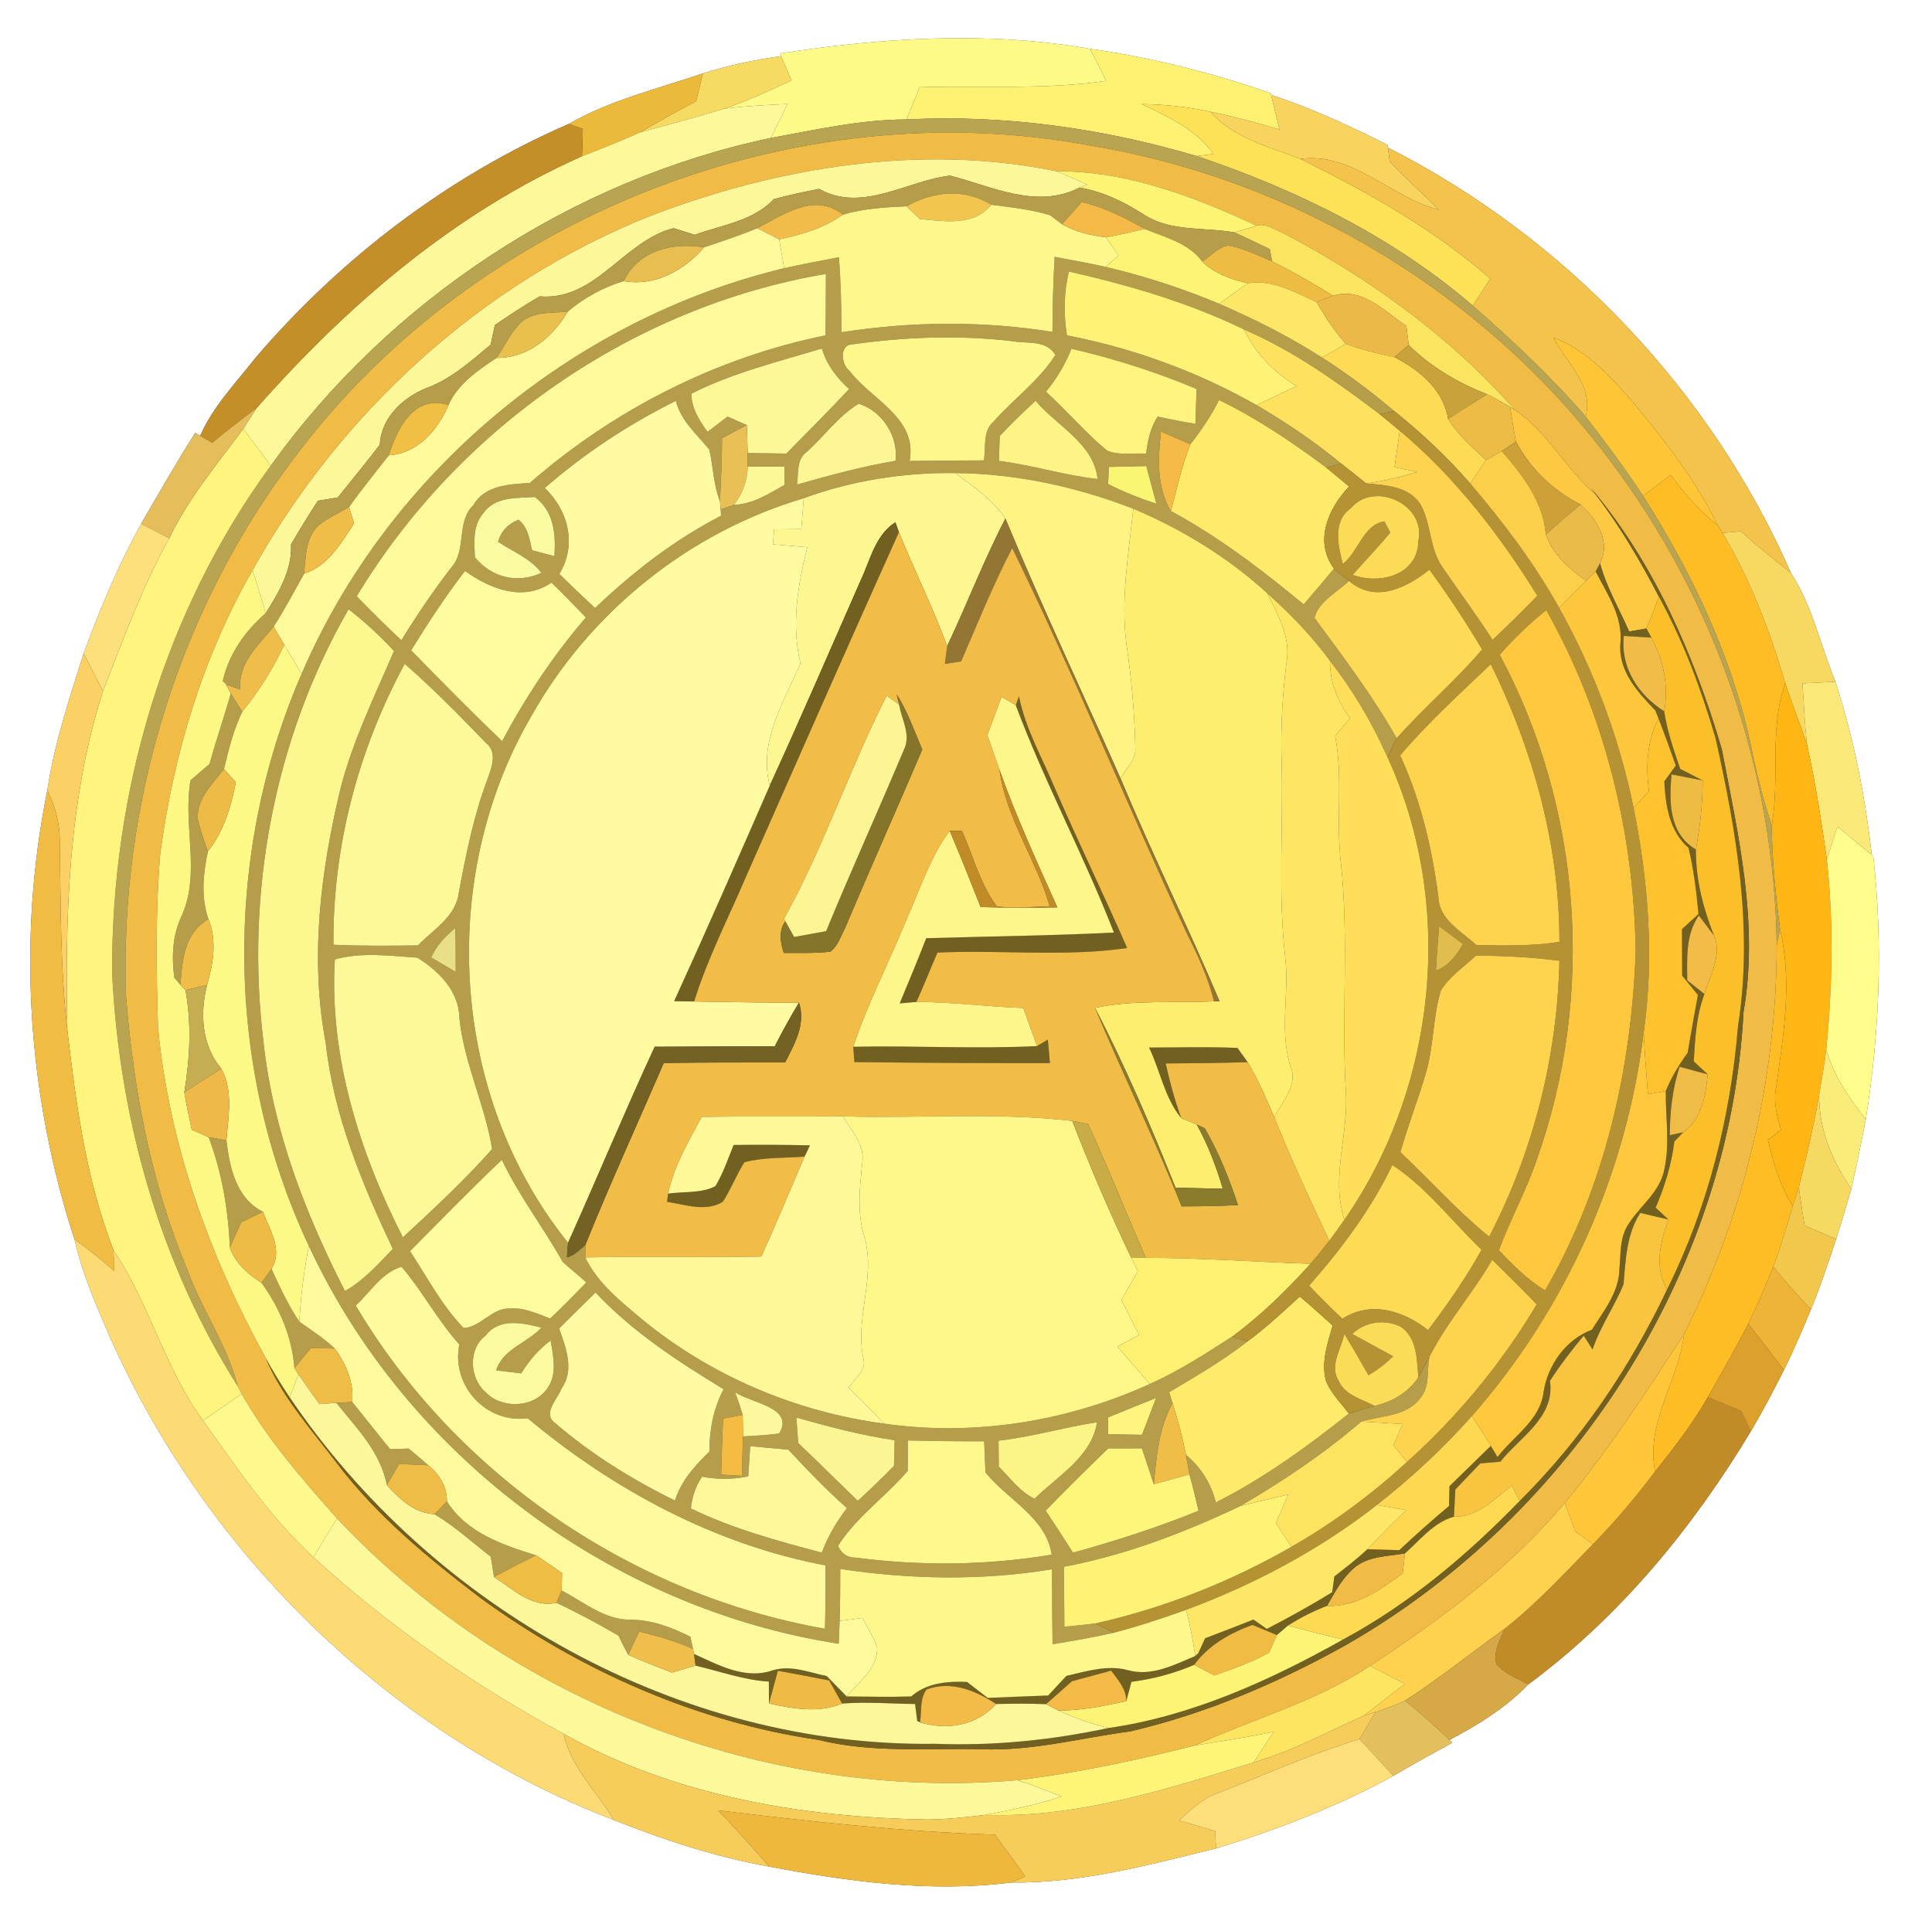 <?xml version="1.0" encoding="UTF-8" ?>
<!DOCTYPE svg PUBLIC "-//W3C//DTD SVG 1.1//EN" "http://www.w3.org/Graphics/SVG/1.1/DTD/svg11.dtd">
<svg width="250pt" height="249pt" viewBox="0 0 250 249" version="1.1" xmlns="http://www.w3.org/2000/svg">
<rect x="0" y="0" width="250" height="249" fill="#333333" stroke="none"/>
<g id="#ffffffff">
<path fill="#ffffff" opacity="1.00" d=" M 0.00 0.00 L 250.00 0.00 L 250.00 249.00 L 0.00 249.00 L 0.00 0.00 M 100.92 6.92 L 101.07 7.27 C 97.64 7.73 94.25 8.48 90.95 9.50 C 85.11 11.50 78.99 12.93 73.60 16.04 C 58.01 22.80 44.12 33.40 33.07 46.30 C 30.54 49.55 27.57 52.57 25.91 56.40 L 25.27 56.02 C 22.80 59.87 20.56 63.84 18.26 67.79 C 15.30 73.15 12.93 78.83 10.82 84.58 C 8.98 90.39 7.03 96.21 6.13 102.26 C 2.21 121.53 3.56 141.73 9.64 160.41 C 10.61 164.78 12.43 168.88 14.19 172.97 C 26.73 201.20 50.52 224.46 79.43 235.54 C 85.93 238.14 92.63 240.32 99.53 241.57 C 109.80 243.52 120.40 244.95 130.84 243.63 C 139.86 243.75 148.66 241.35 157.35 239.21 C 165.27 236.81 173.05 233.80 180.31 229.83 C 182.81 228.33 185.38 226.95 187.93 225.54 L 187.55 225.18 C 191.25 223.25 194.86 221.00 197.77 217.98 C 209.54 209.29 219.05 197.73 226.56 185.23 C 228.09 182.64 229.49 179.99 230.84 177.31 C 232.12 174.74 233.25 172.09 234.34 169.44 C 235.58 166.47 236.58 163.42 237.60 160.37 C 238.28 158.22 238.93 156.05 239.56 153.88 C 240.23 150.89 240.85 147.88 241.43 144.87 C 243.23 133.62 243.66 122.13 242.40 110.80 L 242.21 110.64 C 241.34 103.05 239.88 95.50 237.50 88.23 C 235.59 83.56 234.51 78.38 231.74 74.15 C 221.43 50.58 202.54 30.73 179.60 19.11 L 179.56 18.77 C 174.68 16.28 169.68 14.00 164.47 12.27 L 164.42 12.06 C 156.84 9.42 149.01 7.44 141.05 6.32 C 127.80 4.00 114.16 4.88 100.92 6.92 Z" />
</g>
<g id="#fefa88ff">
<path fill="#fefa88" opacity="1.00" d=" M 100.92 6.92 C 114.16 4.88 127.80 4.00 141.05 6.32 C 141.78 7.69 142.45 9.08 143.13 10.47 C 135.14 11.63 127.05 11.05 119.01 11.29 C 118.44 12.68 117.86 14.07 117.28 15.46 C 111.36 15.47 105.56 16.80 99.76 17.85 C 100.47 16.38 101.18 14.92 101.90 13.46 C 99.16 13.59 96.42 13.72 93.71 14.07 C 96.70 13.06 99.57 11.74 102.43 10.40 C 102.09 9.62 101.41 8.05 101.07 7.27 L 100.92 6.92 Z" />
</g>
<g id="#fcf171ff">
<path fill="#fcf171" opacity="1.00" d=" M 141.05 6.32 C 149.01 7.44 156.84 9.42 164.42 12.06 L 164.47 12.27 C 164.83 13.77 165.20 15.27 165.57 16.77 C 162.63 15.88 159.66 15.08 156.65 14.47 C 153.72 13.83 150.72 13.51 147.72 13.47 C 151.16 15.10 154.75 16.72 157.02 19.92 C 156.48 19.99 155.39 20.13 154.85 20.20 C 142.68 16.60 129.98 14.81 117.28 15.46 C 117.86 14.07 118.44 12.68 119.01 11.29 C 127.05 11.05 135.14 11.63 143.13 10.47 C 142.45 9.08 141.78 7.69 141.05 6.32 Z" />
</g>
<g id="#f6da62ff">
<path fill="#f6da62" opacity="1.00" d=" M 90.95 9.50 C 94.25 8.48 97.64 7.73 101.07 7.27 C 101.41 8.05 102.09 9.62 102.43 10.40 C 99.57 11.74 96.70 13.06 93.71 14.07 C 90.10 15.18 86.47 16.15 82.83 17.13 C 85.22 15.75 87.62 14.37 90.08 13.11 C 90.37 11.90 90.66 10.70 90.95 9.50 Z" />
</g>
<g id="#ecba3aff">
<path fill="#ecba3a" opacity="1.00" d=" M 73.60 16.04 C 78.99 12.93 85.11 11.50 90.95 9.50 C 90.66 10.70 90.37 11.90 90.08 13.11 C 87.62 14.37 85.22 15.75 82.83 17.13 C 80.36 18.25 77.84 19.25 75.31 20.22 C 75.35 19.04 75.41 17.86 75.41 16.68 C 74.96 16.52 74.05 16.20 73.60 16.04 Z" />
</g>
<g id="#fdf99aff">
<path fill="#fdf99a" opacity="1.00" d=" M 93.71 14.07 C 96.42 13.72 99.16 13.59 101.90 13.46 C 101.18 14.92 100.47 16.38 99.76 17.85 C 73.92 23.30 50.44 38.85 35.04 60.26 C 33.86 58.67 32.67 57.08 31.48 55.49 C 32.06 54.59 32.64 53.69 33.22 52.80 C 44.99 39.42 58.91 27.50 75.31 20.22 C 77.84 19.25 80.36 18.25 82.83 17.13 C 86.47 16.15 90.10 15.18 93.71 14.07 Z" />
</g>
<g id="#fde157ff">
<path fill="#fde157" opacity="1.00" d=" M 147.72 13.47 C 150.72 13.51 153.72 13.83 156.65 14.47 C 159.64 17.92 164.20 18.96 168.27 20.57 C 176.96 24.87 185.52 29.64 192.84 36.06 C 192.08 37.23 191.33 38.39 190.58 39.56 C 180.22 30.64 167.73 24.53 154.85 20.20 C 155.39 20.13 156.48 19.99 157.02 19.92 C 154.75 16.72 151.16 15.10 147.72 13.47 Z" />
</g>
<g id="#f8d45fff">
<path fill="#f8d45f" opacity="1.00" d=" M 165.57 16.77 C 165.20 15.27 164.83 13.77 164.47 12.27 C 169.68 14.00 174.68 16.28 179.56 18.77 L 179.60 19.11 C 179.66 19.56 179.77 20.46 179.83 20.91 C 181.85 23.08 184.10 25.02 186.18 27.15 C 179.98 25.56 175.00 19.63 168.27 20.57 C 164.20 18.96 159.64 17.92 156.65 14.47 C 159.66 15.08 162.63 15.88 165.57 16.77 Z" />
</g>
<g id="#b9a451ff">
<path fill="#b9a451" opacity="1.00" d=" M 99.76 17.85 C 105.56 16.80 111.36 15.47 117.28 15.46 C 129.98 14.81 142.68 16.60 154.85 20.20 C 167.73 24.53 180.22 30.64 190.58 39.56 C 195.72 44.06 200.72 48.73 205.18 53.91 C 207.78 57.25 210.29 60.65 212.62 64.18 C 218.85 74.00 223.98 84.65 226.48 96.07 C 227.22 99.70 228.09 103.30 229.26 106.81 C 229.30 111.33 229.78 115.82 230.34 120.29 C 230.23 120.81 230.01 121.84 229.91 122.36 C 229.63 99.90 221.94 77.65 208.42 59.72 C 192.33 38.07 167.57 23.18 140.97 18.82 C 103.03 11.72 61.95 27.84 38.62 58.53 C 23.24 78.44 15.41 103.87 16.31 128.95 C 17.28 141.08 19.56 153.20 24.29 164.45 C 26.15 169.57 29.41 174.09 30.76 179.40 C 20.66 163.46 15.43 144.77 14.51 125.99 C 14.38 102.67 21.19 79.17 35.04 60.26 C 50.44 38.85 73.92 23.30 99.76 17.85 Z" />
</g>
<g id="#c48f29ff">
<path fill="#c48f29" opacity="1.00" d=" M 33.07 46.30 C 44.12 33.40 58.01 22.80 73.60 16.04 C 74.05 16.20 74.96 16.52 75.41 16.68 C 75.41 17.86 75.35 19.04 75.31 20.22 C 58.91 27.50 44.99 39.42 33.22 52.80 C 31.27 54.27 29.32 55.75 27.45 57.31 C 27.06 57.09 26.29 56.63 25.91 56.40 C 27.57 52.57 30.54 49.55 33.07 46.30 Z" />
</g>
<g id="#f0bc46ff">
<path fill="#f0bc46" opacity="1.00" d=" M 38.62 58.53 C 61.95 27.84 103.03 11.72 140.97 18.82 C 167.57 23.18 192.33 38.07 208.42 59.72 C 221.94 77.65 229.63 99.90 229.91 122.36 C 229.87 139.77 225.71 157.09 217.92 172.67 C 213.04 180.13 208.16 187.64 202.48 194.52 C 195.37 202.97 186.45 209.56 177.29 215.60 C 170.33 220.22 162.17 222.45 154.63 225.89 C 147.07 227.82 139.42 229.44 131.67 230.39 C 99.19 233.16 65.91 220.25 43.62 196.52 C 39.13 191.46 34.61 186.31 31.28 180.40 C 31.15 180.15 30.89 179.65 30.76 179.40 C 29.41 174.09 26.15 169.57 24.29 164.45 C 19.56 153.20 17.28 141.08 16.31 128.95 C 15.41 103.87 23.24 78.44 38.62 58.53 M 83.97 28.02 C 62.24 36.72 44.04 53.43 32.68 73.81 C 26.24 85.02 22.44 97.67 20.74 110.46 C 20.11 117.95 20.23 125.50 20.45 133.01 C 21.88 148.07 27.11 162.54 34.38 175.74 C 36.51 180.85 40.30 185.00 43.60 189.37 C 48.77 196.19 55.42 201.65 62.18 206.81 C 75.06 216.19 90.10 222.86 105.90 225.17 C 112.81 226.89 119.95 226.22 126.98 226.38 C 133.52 226.65 139.88 224.91 146.31 224.06 C 156.07 221.76 165.36 217.81 174.10 212.93 C 203.26 196.27 223.86 164.70 225.61 130.97 C 227.61 119.57 224.94 108.08 222.79 96.92 C 219.21 84.85 214.07 72.89 205.89 63.20 L 206.49 64.01 C 202.61 60.74 200.30 55.94 196.06 53.08 C 187.63 43.55 177.19 35.99 165.95 30.12 C 164.90 29.73 163.78 28.82 162.61 29.22 C 154.52 25.44 145.78 22.11 136.74 22.17 C 119.14 18.55 100.60 21.61 83.97 28.02 Z" />
<path fill="#f0bc46" opacity="1.00" d=" M 175.19 202.94 C 177.01 201.36 179.55 201.43 181.80 201.04 C 181.73 201.69 181.59 202.98 181.51 203.63 C 178.60 205.76 175.51 207.99 171.71 207.83 C 172.71 206.10 173.65 204.27 175.19 202.94 Z" />
</g>
<g id="#f3c34bff">
<path fill="#f3c34b" opacity="1.00" d=" M 168.27 20.57 C 175.00 19.63 179.98 25.56 186.18 27.15 C 184.10 25.02 181.85 23.08 179.83 20.91 C 179.77 20.46 179.66 19.56 179.60 19.11 C 202.54 30.73 221.43 50.58 231.74 74.15 C 229.53 72.42 227.34 70.66 225.29 68.76 C 224.69 68.81 223.50 68.91 222.90 68.97 C 222.75 68.73 222.44 68.26 222.29 68.03 C 219.54 62.29 215.59 57.26 211.57 52.37 C 208.56 48.93 205.41 45.33 201.01 43.69 C 202.68 46.97 206.26 49.85 205.18 53.91 C 200.72 48.73 195.72 44.06 190.58 39.56 C 191.33 38.39 192.08 37.23 192.84 36.06 C 185.52 29.64 176.96 24.87 168.27 20.57 Z" />
</g>
<g id="#fcf899ff">
<path fill="#fcf899" opacity="1.00" d=" M 83.97 28.02 C 100.60 21.61 119.14 18.55 136.74 22.17 C 138.07 22.72 139.38 23.31 140.70 23.90 C 140.44 24.00 139.94 24.18 139.68 24.28 C 134.14 27.13 128.35 24.11 122.94 22.73 C 117.40 23.35 111.57 27.59 106.00 24.45 C 104.03 24.82 102.07 25.25 100.13 25.77 C 97.45 28.63 93.40 29.10 89.90 30.39 C 89.21 30.18 87.84 29.75 87.15 29.53 C 80.70 31.17 77.06 38.98 69.83 38.36 C 67.84 39.51 65.93 40.77 64.04 42.07 C 63.91 42.70 63.63 43.97 63.49 44.60 C 60.92 46.76 58.37 49.05 55.17 50.23 C 52.12 51.45 49.31 54.09 49.15 57.55 C 47.39 59.87 45.52 62.11 43.70 64.39 C 43.06 64.49 41.78 64.70 41.14 64.80 C 39.94 66.66 38.76 68.54 37.66 70.46 C 37.82 73.76 36.08 76.67 34.38 79.35 C 33.83 77.50 33.26 75.65 32.68 73.81 C 44.04 53.43 62.24 36.72 83.97 28.02 Z" />
</g>
<g id="#fdf474ff">
<path fill="#fdf474" opacity="1.00" d=" M 136.74 22.17 C 145.78 22.11 154.52 25.44 162.61 29.22 C 161.89 29.43 160.46 29.86 159.74 30.08 C 155.85 29.37 151.61 30.04 148.10 27.83 C 145.52 26.15 142.74 24.79 139.68 24.28 C 139.94 24.18 140.44 24.00 140.70 23.90 C 139.38 23.31 138.07 22.72 136.74 22.17 Z" />
</g>
<g id="#b59d4aff">
<path fill="#b59d4a" opacity="1.00" d=" M 106.00 24.45 C 111.57 27.59 117.40 23.35 122.94 22.73 C 128.35 24.11 134.14 27.13 139.68 24.28 C 142.74 24.79 145.52 26.15 148.10 27.83 C 151.61 30.04 155.85 29.37 159.74 30.08 C 161.28 30.76 162.79 31.51 164.32 32.24 C 164.39 32.64 164.53 33.44 164.61 33.84 C 162.79 33.02 160.96 32.18 159.00 31.78 C 157.62 31.95 156.69 33.15 155.57 33.85 C 153.76 31.42 150.77 30.73 148.13 29.63 C 145.54 28.18 142.88 26.82 139.97 26.15 C 139.12 27.11 138.28 28.07 137.43 29.02 C 137.05 28.73 136.28 28.15 135.89 27.86 C 133.42 27.09 130.82 26.84 128.27 26.50 C 124.77 24.33 120.76 24.74 117.29 26.70 C 114.53 26.83 111.74 26.98 109.08 27.78 C 105.39 24.83 101.40 27.79 97.97 29.54 C 95.73 30.48 93.41 31.23 91.11 32.01 C 87.03 31.36 82.65 32.35 80.72 36.38 C 78.06 37.18 75.56 38.54 73.45 40.35 C 71.46 40.52 69.22 40.30 67.55 41.60 C 66.13 42.92 65.34 44.75 64.26 46.32 C 61.83 47.94 59.26 49.67 58.03 52.44 C 53.67 50.94 51.35 55.48 50.32 58.92 C 48.59 61.14 46.80 63.32 45.17 65.63 C 43.82 66.39 42.39 67.06 41.18 68.03 C 39.52 69.65 39.57 72.12 39.35 74.25 C 38.06 76.55 36.84 78.89 35.40 81.11 C 33.43 83.52 30.78 85.78 31.09 89.26 C 30.66 89.10 29.80 88.79 29.36 88.63 C 29.23 88.51 28.96 88.26 28.82 88.14 C 29.62 84.63 31.69 81.69 34.38 79.35 C 36.08 76.67 37.82 73.76 37.66 70.46 C 38.76 68.54 39.94 66.66 41.14 64.80 C 41.78 64.70 43.06 64.49 43.70 64.39 C 45.52 62.11 47.39 59.87 49.15 57.55 C 49.31 54.09 52.12 51.45 55.17 50.23 C 58.37 49.05 60.92 46.76 63.49 44.60 C 63.63 43.97 63.91 42.70 64.04 42.07 C 65.93 40.77 67.84 39.51 69.83 38.36 C 77.06 38.98 80.70 31.17 87.15 29.53 C 87.84 29.75 89.21 30.18 89.90 30.39 C 93.40 29.10 97.45 28.63 100.13 25.77 C 102.07 25.25 104.03 24.82 106.00 24.45 Z" />
<path fill="#b59d4a" opacity="1.00" d=" M 101.47 34.71 C 103.82 34.18 106.19 33.75 108.55 33.29 C 108.81 36.52 108.89 39.76 108.88 43.00 C 117.92 41.59 127.15 41.50 136.19 42.95 C 136.20 39.71 136.28 36.48 136.47 33.24 C 138.68 33.65 140.89 34.06 143.08 34.54 C 148.10 35.73 153.02 37.32 157.77 39.32 C 162.36 41.31 166.85 43.57 171.06 46.27 C 174.34 48.35 177.44 50.69 180.40 53.19 C 179.93 53.29 179.00 53.49 178.53 53.60 C 173.03 49.44 167.36 45.39 160.99 42.65 C 153.80 39.15 146.09 36.91 138.31 35.14 C 137.66 37.86 137.62 40.65 138.06 43.40 C 146.65 45.07 154.99 48.10 162.60 52.43 C 166.43 54.67 170.12 57.16 173.54 59.99 C 173.07 60.13 172.12 60.40 171.65 60.54 C 167.25 57.25 162.69 54.18 157.74 51.77 C 156.72 53.82 155.44 55.71 154.03 57.50 C 152.76 56.94 151.49 56.39 150.22 55.85 C 149.86 59.32 149.63 63.02 151.50 66.13 C 157.70 69.48 163.28 73.74 168.69 78.22 C 170.01 76.69 171.33 75.15 172.62 73.59 C 173.25 74.14 173.89 74.67 174.56 75.17 C 173.05 76.67 170.65 77.78 170.09 79.96 C 173.81 85.02 177.62 90.05 180.73 95.54 C 180.32 96.36 179.93 97.19 179.55 98.02 C 177.58 93.58 175.10 89.37 172.11 85.54 C 169.75 82.30 166.95 79.44 163.98 76.77 C 158.91 72.14 152.96 68.50 146.65 65.84 C 139.31 63.00 131.49 61.29 123.61 61.22 C 116.94 61.14 110.26 62.18 104.00 64.48 C 89.17 68.86 76.31 79.21 68.75 92.69 C 56.55 113.62 58.24 141.88 73.51 160.84 C 73.43 161.46 73.38 162.09 73.37 162.72 C 74.33 162.48 75.02 161.72 75.75 161.10 C 75.74 161.51 75.74 162.32 75.73 162.73 C 77.35 166.10 80.35 168.45 83.15 170.80 C 92.04 178.09 102.99 182.72 114.37 184.24 C 126.03 185.92 138.10 183.98 148.79 179.11 C 152.54 177.44 155.98 175.20 159.42 172.99 C 159.93 173.14 160.94 173.44 161.44 173.59 C 158.26 176.08 154.76 178.11 151.29 180.17 C 151.40 180.53 151.62 181.25 151.73 181.60 C 149.94 184.81 149.65 188.51 149.30 192.09 C 148.78 190.53 148.27 188.98 147.76 187.44 C 146.30 187.44 144.85 187.44 143.40 187.45 C 140.67 190.09 137.96 192.77 135.31 195.50 C 136.51 197.30 137.69 199.12 138.85 200.94 C 144.36 199.42 149.80 197.67 155.09 195.52 C 154.72 193.94 154.34 192.37 153.91 190.81 C 153.80 190.18 153.57 188.91 153.46 188.28 C 155.40 189.88 156.72 192.00 157.33 194.45 C 163.51 191.31 169.13 187.25 174.54 182.94 C 175.63 182.56 176.75 182.27 177.86 181.95 C 180.15 181.42 182.23 180.22 183.54 178.24 C 184.03 177.37 184.50 176.49 184.96 175.61 C 184.62 177.35 185.05 179.42 183.82 180.89 C 182.06 183.34 178.76 183.17 176.14 183.98 C 171.31 188.14 166.01 191.68 160.51 194.90 C 153.22 198.37 145.63 201.26 137.67 202.77 C 137.69 205.35 137.71 207.94 137.73 210.53 C 139.07 210.40 140.42 210.26 141.76 210.10 C 142.35 210.40 143.54 211.00 144.13 211.30 C 141.51 211.91 138.85 212.35 136.20 212.80 C 136.15 209.56 136.13 206.32 136.13 203.09 C 127.05 204.59 117.81 204.42 108.73 203.05 C 108.73 205.29 108.72 207.53 108.65 209.77 C 108.62 210.51 108.56 211.99 108.53 212.73 C 79.09 208.18 52.52 188.30 39.97 161.26 C 29.09 138.18 28.88 110.59 39.02 87.22 C 50.17 61.25 74.02 41.31 101.47 34.71 M 46.16 77.17 C 48.04 79.11 49.96 81.01 51.94 82.86 C 53.94 79.59 56.09 76.43 58.43 73.40 C 60.42 71.13 59.00 67.56 61.25 65.37 C 62.74 62.78 65.91 62.67 68.55 62.51 C 79.42 53.02 92.67 46.28 106.82 43.40 C 106.86 40.75 106.87 38.10 106.87 35.45 C 81.83 39.69 59.24 55.46 46.16 77.17 M 110.28 44.57 C 108.54 44.64 108.88 47.24 109.94 48.01 C 112.78 51.75 118.75 54.08 117.70 59.66 C 120.90 59.61 124.10 59.59 127.30 59.58 C 127.62 57.93 127.10 55.84 128.54 54.59 C 131.14 51.64 134.43 49.29 136.57 45.94 C 135.39 43.94 132.88 44.51 130.95 44.15 C 124.08 43.34 117.12 43.60 110.28 44.57 M 89.46 50.95 C 89.49 52.84 90.48 54.42 91.56 55.89 C 92.20 55.39 93.49 54.40 94.14 53.91 C 94.76 54.19 96.01 54.74 96.63 55.01 C 95.57 55.58 94.50 56.14 93.43 56.71 C 93.43 59.44 93.29 62.17 93.17 64.90 C 92.31 62.75 92.30 60.41 91.78 58.18 C 90.16 56.19 88.11 54.48 87.45 51.88 C 81.35 54.91 75.63 58.68 70.50 63.15 C 73.55 66.08 74.69 70.52 72.38 74.28 C 73.90 75.77 75.44 77.24 77.00 78.69 C 81.89 74.02 87.28 69.85 93.31 66.74 L 93.25 65.93 C 93.68 65.78 94.53 65.48 94.96 65.33 C 97.40 65.27 99.47 63.90 101.53 62.75 C 101.52 62.16 101.51 60.97 101.51 60.37 C 99.92 60.38 98.34 60.38 96.75 60.39 C 96.75 59.95 96.75 59.07 96.75 58.63 C 98.42 58.65 100.09 58.68 101.75 58.70 C 104.47 55.92 107.24 53.19 109.88 50.34 C 108.27 48.91 106.96 47.20 106.35 45.10 C 100.65 46.82 94.80 48.25 89.46 50.95 M 138.64 45.13 C 137.84 47.15 136.74 49.02 135.34 50.69 C 138.05 53.15 140.41 55.97 143.24 58.31 C 144.82 59.00 146.63 58.58 148.31 58.72 C 148.51 57.03 148.86 55.36 149.80 53.91 C 151.42 54.27 153.04 54.59 154.68 54.85 C 154.73 53.35 154.78 51.84 154.84 50.34 C 149.60 48.14 144.17 46.41 138.64 45.13 M 104.42 58.46 C 103.02 59.43 103.35 61.24 103.13 62.71 C 107.34 61.52 111.56 60.36 115.88 59.64 C 116.29 56.43 114.10 53.16 111.11 52.25 C 108.52 53.81 106.67 56.43 104.42 58.46 M 129.36 56.43 C 129.32 57.50 129.29 58.57 129.26 59.65 C 133.56 60.18 137.72 61.53 142.03 61.99 C 141.53 57.37 136.75 55.14 134.01 51.87 C 132.40 53.33 130.85 54.85 129.36 56.43 M 143.49 60.43 C 143.46 60.98 143.42 62.09 143.39 62.65 C 145.41 63.66 147.50 64.50 149.64 65.21 C 149.20 63.58 148.76 61.95 148.33 60.32 C 146.71 60.36 145.10 60.39 143.49 60.43 M 62.57 66.39 C 61.14 67.98 61.38 70.16 61.45 72.12 C 63.59 74.74 66.95 75.58 70.06 74.14 C 68.62 72.23 66.35 71.41 64.44 70.11 C 64.84 68.76 65.72 67.80 67.09 67.26 C 68.33 68.23 68.51 69.79 68.85 71.21 C 69.81 71.47 70.77 71.72 71.74 71.98 C 71.94 69.13 71.68 66.16 69.21 64.32 C 66.92 64.48 64.05 64.24 62.57 66.39 M 60.17 73.89 C 57.64 77.18 55.37 80.65 53.20 84.17 C 57.09 88.13 60.97 92.09 64.98 95.92 C 68.01 90.21 71.59 84.82 75.81 79.91 C 74.35 78.38 72.88 76.87 71.36 75.40 C 67.69 77.93 63.41 76.22 60.17 73.89 M 45.10 78.85 C 35.40 95.73 31.72 115.77 34.12 135.04 C 35.36 146.31 39.50 157.04 44.64 167.08 C 47.07 165.72 48.91 163.61 50.83 161.64 C 46.84 153.17 43.18 144.38 42.15 134.99 C 40.07 124.04 41.48 112.74 44.07 102.01 C 45.66 95.83 48.48 90.10 50.98 84.25 C 49.17 82.29 47.21 80.48 45.10 78.85 M 52.37 85.92 C 46.35 97.02 43.03 109.63 43.15 122.27 C 46.79 122.43 50.43 122.40 54.08 122.35 C 56.04 120.31 58.97 118.65 59.36 115.58 C 60.28 110.66 61.26 105.71 63.02 101.00 C 63.57 99.44 64.47 97.39 62.86 96.13 C 59.47 92.62 56.05 89.12 52.37 85.92 M 55.79 123.92 C 56.85 124.54 57.91 125.16 58.97 125.79 C 58.98 123.89 58.96 121.98 58.93 120.08 C 57.64 121.15 56.47 122.37 55.79 123.92 M 43.33 124.17 C 42.58 136.68 46.51 149.08 52.13 160.14 C 56.10 156.46 60.09 152.76 63.68 148.71 C 62.77 143.02 60.03 137.56 59.44 131.70 C 59.38 128.24 56.75 125.66 54.01 123.94 C 50.51 123.70 46.68 123.20 43.33 124.17 M 53.06 161.92 C 55.27 165.29 57.17 168.95 59.99 171.87 C 62.22 171.78 63.64 169.23 65.98 169.35 C 67.82 169.18 69.51 170.02 71.19 170.64 C 72.80 169.13 74.34 167.56 75.86 165.97 C 74.87 165.04 73.80 164.22 72.81 163.31 C 70.30 158.83 67.14 154.75 64.94 150.10 C 60.89 153.94 56.99 157.95 53.06 161.92 M 46.03 168.96 C 58.98 190.82 81.74 206.38 106.75 210.79 C 106.82 208.05 106.84 205.32 106.81 202.59 C 92.51 199.89 79.37 192.82 68.27 183.54 C 62.90 184.29 58.35 179.28 59.44 174.00 C 56.63 170.88 54.68 167.12 51.96 163.94 C 49.37 164.70 47.93 167.23 46.03 168.96 M 72.35 171.93 C 73.22 174.39 74.38 177.32 72.65 179.71 C 72.16 181.10 70.10 182.92 71.86 184.19 C 76.53 188.21 81.82 191.49 87.34 194.20 C 88.13 191.65 89.92 189.68 91.79 187.86 C 91.79 185.05 92.32 182.29 93.63 179.79 C 87.70 176.18 81.84 172.37 77.06 167.27 C 75.48 168.82 73.91 170.36 72.35 171.93 M 62.85 172.84 C 60.54 174.56 60.74 178.36 62.83 180.17 C 64.90 182.36 69.05 182.24 70.80 179.71 C 72.14 177.91 71.60 175.52 71.25 173.49 C 69.69 174.62 68.46 176.11 67.44 177.74 C 66.36 177.62 65.28 177.49 64.20 177.35 C 65.09 174.54 68.21 173.83 70.06 171.82 C 67.67 171.20 64.58 170.52 62.85 172.84 M 95.11 180.16 C 95.47 181.13 95.81 182.11 96.11 183.10 C 95.47 183.23 94.19 183.47 93.56 183.59 C 93.46 186.01 93.38 188.42 93.31 190.84 C 93.98 190.88 95.32 190.96 95.99 191.00 C 96.03 189.30 96.09 187.60 96.14 185.90 C 97.70 185.80 99.27 185.74 100.83 185.52 C 102.86 182.10 97.14 181.61 95.11 180.16 M 143.38 183.44 C 143.38 183.98 143.37 185.07 143.37 185.61 C 144.84 185.63 146.30 185.66 147.77 185.69 C 148.38 184.09 148.99 182.50 149.60 180.92 C 147.52 181.75 145.45 182.59 143.38 183.44 M 103.05 183.46 C 103.11 184.28 103.23 185.93 103.29 186.75 C 105.88 189.23 108.43 191.75 111.00 194.24 C 112.60 192.76 114.16 191.26 115.68 189.71 C 115.71 188.60 115.74 187.49 115.77 186.39 C 111.45 185.77 107.25 184.63 103.05 183.46 M 129.21 186.45 C 129.22 187.56 129.23 188.68 129.24 189.80 C 130.69 191.27 131.96 193.05 133.87 193.97 C 136.84 191.02 141.30 188.51 141.95 184.06 C 137.68 184.72 133.52 185.96 129.21 186.45 M 117.48 186.42 C 117.47 187.73 117.47 189.04 117.46 190.35 C 114.59 193.72 110.82 196.30 108.44 200.06 C 108.90 201.10 109.68 201.61 110.80 201.59 C 119.20 202.69 127.74 202.60 136.09 201.20 C 135.39 196.40 130.35 194.09 127.52 190.56 C 127.46 189.22 127.40 187.87 127.35 186.53 C 124.06 186.54 120.77 186.50 117.48 186.42 M 96.82 191.07 C 94.85 191.48 92.82 191.49 90.85 191.11 C 90.00 192.34 89.56 193.73 89.40 195.22 C 94.78 197.85 100.57 199.40 106.33 200.94 C 107.13 198.87 108.23 196.93 109.60 195.18 C 106.93 192.81 104.44 190.23 102.01 187.61 C 100.36 187.47 98.72 187.32 97.08 187.16 C 96.99 188.46 96.90 189.77 96.82 191.07 Z" />
<path fill="#b59d4a" opacity="1.00" d=" M 29.87 89.75 C 30.24 90.34 30.98 91.53 31.35 92.12 C 30.20 94.46 29.59 97.01 28.98 99.53 C 27.52 101.46 25.43 103.35 25.59 106.00 C 25.94 107.41 26.38 108.80 26.91 110.16 C 26.29 113.04 25.98 116.10 26.97 118.95 C 23.88 120.70 23.57 124.26 23.35 127.45 L 22.55 126.53 C 22.20 123.82 22.30 121.00 23.52 118.50 C 26.01 112.93 23.62 106.79 24.66 100.98 C 25.48 100.27 26.30 99.57 27.12 98.86 C 27.96 95.80 29.00 92.80 29.87 89.75 Z" />
<path fill="#b59d4a" opacity="1.00" d=" M 27.00 147.17 C 27.58 147.27 28.73 147.48 29.30 147.58 C 29.71 151.09 30.56 155.09 34.03 156.83 C 33.09 157.27 32.16 157.72 31.23 158.17 C 30.73 159.26 30.24 160.35 29.74 161.45 C 29.54 156.56 28.72 151.76 27.00 147.17 Z" />
<path fill="#b59d4a" opacity="1.00" d=" M 33.83 166.01 C 34.16 165.56 34.81 164.67 35.13 164.22 C 36.21 166.56 37.29 168.92 38.74 171.06 C 40.31 172.16 41.92 173.21 43.32 174.52 C 42.29 174.50 41.26 174.49 40.23 174.47 C 39.52 175.32 38.81 176.19 38.10 177.05 C 37.77 173.01 36.21 169.28 33.83 166.01 Z" />
<path fill="#b59d4a" opacity="1.00" d=" M 43.52 181.55 C 44.03 181.53 45.06 181.48 45.58 181.45 C 47.23 183.47 48.83 185.54 50.49 187.55 C 51.29 187.52 52.09 187.50 52.89 187.47 C 53.74 188.18 54.59 188.89 55.42 189.63 C 54.17 189.57 52.92 189.52 51.66 189.46 C 51.26 190.14 50.46 191.52 50.06 192.20 C 49.24 187.92 46.14 184.82 43.52 181.55 Z" />
<path fill="#b59d4a" opacity="1.00" d=" M 56.21 195.96 C 56.77 195.42 57.31 194.87 57.83 194.31 C 60.42 198.39 65.00 199.92 69.35 201.28 C 67.53 202.19 65.72 203.13 63.92 204.08 C 63.82 203.43 63.61 202.12 63.51 201.47 C 61.10 199.60 58.84 197.53 56.21 195.96 Z" />
<path fill="#b59d4a" opacity="1.00" d=" M 72.01 207.43 C 72.17 207.03 72.51 206.24 72.68 205.84 C 75.56 207.33 78.27 209.70 81.69 209.62 C 84.39 209.65 86.94 210.62 89.33 211.82 C 89.41 212.22 89.59 213.01 89.68 213.41 C 87.44 212.40 85.08 211.74 82.71 211.15 C 82.36 211.90 81.65 213.41 81.29 214.16 C 80.83 213.35 80.43 212.51 80.03 211.68 C 77.41 210.16 74.74 208.72 72.01 207.43 Z" />
</g>
<g id="#f1c54eff">
<path fill="#f1c54e" opacity="1.00" d=" M 117.29 26.70 C 120.76 24.74 124.77 24.33 128.27 26.50 C 125.96 29.34 122.20 28.62 119.02 28.35 C 118.59 27.94 117.73 27.11 117.29 26.70 Z" />
</g>
<g id="#f2bc4bff">
<path fill="#f2bc4b" opacity="1.00" d=" M 97.97 29.54 C 101.40 27.79 105.39 24.83 109.08 27.78 C 106.63 29.53 103.73 30.38 100.82 30.98 C 99.87 30.50 98.92 30.01 97.97 29.54 Z" />
</g>
<g id="#fef78cff">
<path fill="#fef78c" opacity="1.00" d=" M 109.08 27.78 C 111.74 26.98 114.53 26.83 117.29 26.70 C 117.73 27.11 118.59 27.94 119.02 28.35 C 122.20 28.62 125.96 29.34 128.27 26.50 C 130.82 26.84 133.42 27.09 135.89 27.86 C 136.28 28.15 137.05 28.73 137.43 29.02 C 139.17 30.02 141.15 30.47 143.12 30.71 C 143.66 31.49 144.21 32.27 144.75 33.06 C 144.33 33.43 143.50 34.17 143.08 34.54 C 140.89 34.06 138.68 33.65 136.47 33.24 C 136.28 36.48 136.20 39.71 136.19 42.95 C 127.15 41.50 117.92 41.59 108.88 43.00 C 108.89 39.76 108.81 36.52 108.55 33.29 C 106.19 33.75 103.82 34.18 101.47 34.71 C 101.31 33.78 100.98 31.91 100.82 30.98 C 103.73 30.38 106.63 29.53 109.08 27.78 Z" />
</g>
<g id="#f4ba47ff">
<path fill="#f4ba47" opacity="1.00" d=" M 137.43 29.02 C 138.28 28.07 139.12 27.11 139.97 26.15 C 142.88 26.82 145.54 28.18 148.13 29.63 C 146.46 30.02 144.80 30.42 143.12 30.71 C 141.15 30.47 139.17 30.02 137.43 29.02 Z" />
</g>
<g id="#fbe45fff">
<path fill="#fbe45f" opacity="1.00" d=" M 162.61 29.22 C 163.78 28.82 164.90 29.73 165.95 30.12 C 177.19 35.99 187.63 43.55 196.06 53.08 L 195.41 52.66 C 194.44 52.08 193.46 51.53 192.45 51.03 C 188.69 49.56 185.17 47.51 182.29 44.65 C 182.21 44.03 182.07 42.80 181.99 42.19 C 179.17 40.31 176.24 37.09 172.50 38.28 C 169.93 36.70 167.32 35.16 164.61 33.84 C 164.53 33.44 164.39 32.64 164.32 32.24 C 162.79 31.51 161.28 30.76 159.74 30.08 C 160.46 29.86 161.89 29.43 162.61 29.22 Z" />
</g>
<g id="#fefa9bff">
<path fill="#fefa9b" opacity="1.00" d=" M 91.11 32.01 C 93.41 31.23 95.73 30.48 97.97 29.54 C 98.92 30.01 99.87 30.50 100.82 30.98 C 100.98 31.91 101.31 33.78 101.47 34.71 C 74.02 41.31 50.17 61.25 39.02 87.22 C 38.28 85.96 37.54 84.71 36.79 83.45 C 36.33 82.67 35.87 81.89 35.40 81.11 C 36.84 78.89 38.06 76.55 39.35 74.25 C 42.47 73.21 44.12 70.33 45.81 67.75 C 45.65 67.22 45.33 66.16 45.17 65.63 C 46.80 63.32 48.59 61.14 50.32 58.92 C 54.07 58.69 56.63 55.64 58.03 52.44 C 59.26 49.67 61.83 47.94 64.26 46.32 C 68.27 46.35 71.52 43.66 73.45 40.35 C 75.56 38.54 78.06 37.18 80.72 36.38 C 84.74 37.10 88.56 35.00 91.11 32.01 Z" />
</g>
<g id="#fdf475ff">
<path fill="#fdf475" opacity="1.00" d=" M 143.12 30.71 C 144.80 30.42 146.46 30.02 148.13 29.63 C 150.77 30.73 153.76 31.42 155.57 33.85 C 157.16 35.43 159.33 36.15 161.46 36.66 C 160.22 37.52 159.00 38.42 157.77 39.32 C 153.02 37.32 148.10 35.73 143.08 34.54 C 143.50 34.17 144.33 33.43 144.75 33.06 C 144.21 32.27 143.66 31.49 143.12 30.71 Z" />
</g>
<g id="#e9be51ff">
<path fill="#e9be51" opacity="1.00" d=" M 80.72 36.38 C 82.65 32.35 87.03 31.36 91.11 32.01 C 88.56 35.00 84.74 37.10 80.72 36.38 Z" />
</g>
<g id="#efbc43ff">
<path fill="#efbc43" opacity="1.00" d=" M 155.57 33.85 C 156.69 33.15 157.62 31.95 159.00 31.78 C 160.96 32.18 162.79 33.02 164.61 33.84 C 167.32 35.16 169.93 36.70 172.50 38.28 L 170.37 39.09 C 167.54 37.84 164.70 36.13 161.46 36.66 C 159.33 36.15 157.16 35.43 155.57 33.85 Z" />
</g>
<g id="#fefa9cff">
<path fill="#fefa9c" opacity="1.00" d=" M 46.16 77.17 C 59.24 55.46 81.83 39.69 106.87 35.45 C 106.87 38.10 106.86 40.75 106.82 43.40 C 92.67 46.28 79.42 53.02 68.55 62.51 C 65.91 62.67 62.74 62.78 61.25 65.37 C 59.00 67.56 60.42 71.13 58.43 73.40 C 56.09 76.43 53.94 79.59 51.94 82.86 C 49.96 81.01 48.04 79.11 46.16 77.17 Z" />
</g>
<g id="#fef376ff">
<path fill="#fef376" opacity="1.00" d=" M 138.06 43.40 C 137.62 40.65 137.66 37.86 138.31 35.14 C 146.09 36.91 153.80 39.15 160.99 42.65 C 162.43 45.76 164.87 48.17 167.75 49.97 C 166.03 50.78 164.31 51.60 162.60 52.43 C 154.99 48.10 146.65 45.07 138.06 43.40 Z" />
</g>
<g id="#fee766ff">
<path fill="#fee766" opacity="1.00" d=" M 161.46 36.66 C 164.70 36.13 167.54 37.84 170.37 39.09 C 171.46 41.00 172.67 42.85 174.15 44.50 C 173.12 45.09 172.09 45.68 171.06 46.27 C 166.85 43.57 162.36 41.31 157.77 39.32 C 159.00 38.42 160.22 37.52 161.46 36.66 Z" />
</g>
<g id="#ecb948ff">
<path fill="#ecb948" opacity="1.00" d=" M 172.50 38.28 C 176.24 37.09 179.17 40.31 181.99 42.19 C 182.07 42.80 182.21 44.03 182.29 44.65 C 181.82 45.04 180.90 45.83 180.43 46.22 C 178.30 45.77 176.18 45.27 174.15 44.50 C 172.67 42.85 171.46 41.00 170.37 39.09 L 172.50 38.28 Z" />
</g>
<g id="#e9bf4dff">
<path fill="#e9bf4d" opacity="1.00" d=" M 67.55 41.60 C 69.22 40.30 71.46 40.52 73.45 40.35 C 71.52 43.66 68.27 46.35 64.26 46.32 C 65.34 44.75 66.13 42.92 67.55 41.60 Z" />
</g>
<g id="#fee25fff">
<path fill="#fee25f" opacity="1.00" d=" M 160.99 42.65 C 167.36 45.39 173.03 49.44 178.53 53.60 C 179.41 54.30 180.27 55.02 181.13 55.75 C 180.90 57.32 180.67 58.89 180.45 60.46 C 181.42 60.66 182.39 60.86 183.37 61.07 C 181.22 61.76 179.01 62.26 176.77 62.56 C 175.70 61.70 174.63 60.83 173.54 59.99 C 170.12 57.16 166.43 54.67 162.60 52.43 C 164.31 51.60 166.03 50.78 167.75 49.97 C 164.87 48.17 162.43 45.76 160.99 42.65 Z" />
</g>
<g id="#fef88cff">
<path fill="#fef88c" opacity="1.00" d=" M 110.28 44.57 C 117.12 43.60 124.08 43.34 130.95 44.15 C 132.88 44.51 135.39 43.94 136.57 45.94 C 134.43 49.29 131.14 51.64 128.54 54.59 C 127.10 55.84 127.62 57.93 127.30 59.58 C 124.10 59.59 120.90 59.61 117.70 59.66 C 118.75 54.08 112.78 51.75 109.94 48.01 C 108.88 47.24 108.54 44.64 110.28 44.57 Z" />
</g>
<g id="#fddb55ff">
<path fill="#fddb55" opacity="1.00" d=" M 174.15 44.50 C 176.18 45.27 178.30 45.77 180.43 46.22 C 183.69 47.89 186.73 50.39 187.39 54.21 C 188.64 56.30 190.53 57.89 192.29 59.54 C 191.60 60.55 190.92 61.57 190.25 62.58 C 187.27 59.15 183.94 56.03 180.40 53.19 C 177.44 50.69 174.34 48.35 171.06 46.27 C 172.09 45.68 173.12 45.09 174.15 44.50 Z" />
</g>
<g id="#fec636ff">
<path fill="#fec636" opacity="1.00" d=" M 201.01 43.69 C 205.41 45.33 208.56 48.93 211.57 52.37 C 215.59 57.26 219.54 62.29 222.29 68.03 C 219.95 66.14 217.93 63.91 216.20 61.45 C 215.01 62.36 213.81 63.27 212.62 64.18 C 210.29 60.65 207.78 57.25 205.18 53.91 C 206.26 49.85 202.68 46.97 201.01 43.69 Z" />
</g>
<g id="#fdf897ff">
<path fill="#fdf897" opacity="1.00" d=" M 89.46 50.95 C 94.80 48.25 100.65 46.82 106.35 45.10 C 106.96 47.20 108.27 48.91 109.88 50.34 C 107.24 53.19 104.47 55.92 101.75 58.70 C 100.09 58.68 98.42 58.65 96.75 58.63 C 96.72 57.42 96.67 56.22 96.63 55.01 C 96.01 54.74 94.76 54.19 94.14 53.91 C 93.49 54.40 92.20 55.39 91.56 55.89 C 90.48 54.42 89.49 52.84 89.46 50.95 Z" />
</g>
<g id="#fef47eff">
<path fill="#fef47e" opacity="1.00" d=" M 138.64 45.13 C 144.17 46.41 149.60 48.14 154.84 50.34 C 154.78 51.84 154.73 53.35 154.68 54.85 C 153.04 54.59 151.42 54.27 149.80 53.91 C 148.86 55.36 148.51 57.03 148.31 58.72 C 146.63 58.58 144.82 59.00 143.24 58.31 C 140.41 55.97 138.05 53.15 135.34 50.69 C 136.74 49.02 137.84 47.15 138.64 45.13 Z" />
<path fill="#fef47e" opacity="1.00" d=" M 21.90 69.66 C 24.39 64.48 28.09 60.08 31.48 55.49 C 32.67 57.08 33.86 58.67 35.04 60.26 C 21.19 79.17 14.38 102.67 14.51 125.99 C 15.43 144.77 20.66 163.46 30.76 179.40 C 30.89 179.65 31.15 180.15 31.28 180.40 C 29.60 181.54 27.94 182.69 26.27 183.84 C 21.30 177.07 19.34 168.71 14.68 161.79 C 11.14 152.67 9.83 142.89 8.71 133.24 C 8.42 118.55 8.81 103.55 13.32 89.45 C 15.95 82.75 18.38 75.96 21.90 69.66 Z" />
</g>
<g id="#c8a33cff">
<path fill="#c8a33c" opacity="1.00" d=" M 180.43 46.22 C 180.90 45.83 181.82 45.04 182.29 44.65 C 185.17 47.51 188.69 49.56 192.45 51.03 C 190.75 52.07 189.06 53.13 187.39 54.21 C 186.73 50.39 183.69 47.89 180.43 46.22 Z" />
</g>
<g id="#ecbc44ff">
<path fill="#ecbc44" opacity="1.00" d=" M 192.45 51.03 C 193.46 51.53 194.44 52.08 195.41 52.66 C 195.64 54.16 195.87 55.66 196.17 57.15 C 195.71 57.46 194.78 58.07 194.32 58.38 C 193.65 58.79 192.96 59.16 192.29 59.54 C 190.53 57.89 188.64 56.30 187.39 54.21 C 189.06 53.13 190.75 52.07 192.45 51.03 Z" />
</g>
<g id="#f0bf43ff">
<path fill="#f0bf43" opacity="1.00" d=" M 50.32 58.92 C 51.35 55.48 53.67 50.94 58.03 52.44 C 56.63 55.64 54.07 58.69 50.32 58.92 Z" />
</g>
<g id="#fefba2ff">
<path fill="#fefba2" opacity="1.00" d=" M 70.50 63.15 C 75.63 58.68 81.35 54.91 87.45 51.88 C 88.11 54.48 90.16 56.19 91.78 58.18 C 92.30 60.41 92.31 62.75 93.17 64.90 C 93.19 65.16 93.23 65.67 93.25 65.93 L 93.31 66.74 C 87.28 69.85 81.89 74.02 77.00 78.69 C 75.44 77.24 73.90 75.77 72.38 74.28 C 74.69 70.52 73.55 66.08 70.50 63.15 Z" />
<path fill="#fefba2" opacity="1.00" d=" M 72.35 171.93 C 73.91 170.36 75.48 168.82 77.06 167.27 C 81.84 172.37 87.70 176.18 93.63 179.79 C 92.32 182.29 91.79 185.05 91.79 187.86 C 89.92 189.68 88.13 191.65 87.34 194.20 C 81.82 191.49 76.53 188.21 71.86 184.19 C 70.10 182.92 72.16 181.10 72.65 179.71 C 74.38 177.32 73.22 174.39 72.35 171.93 Z" />
</g>
<g id="#fef595ff">
<path fill="#fef595" opacity="1.00" d=" M 104.42 58.46 C 106.67 56.43 108.52 53.81 111.11 52.25 C 114.10 53.16 116.29 56.43 115.88 59.64 C 111.56 60.36 107.34 61.52 103.13 62.71 C 103.35 61.24 103.02 59.43 104.42 58.46 Z" />
</g>
<g id="#fef486ff">
<path fill="#fef486" opacity="1.00" d=" M 129.36 56.43 C 130.85 54.85 132.40 53.33 134.01 51.87 C 136.75 55.14 141.53 57.37 142.03 61.99 C 137.72 61.53 133.56 60.18 129.26 59.65 C 129.29 58.57 129.32 57.50 129.36 56.43 Z" />
</g>
<g id="#feeb6aff">
<path fill="#feeb6a" opacity="1.00" d=" M 157.74 51.77 C 162.69 54.18 167.25 57.25 171.65 60.54 C 172.63 61.34 173.60 62.14 174.57 62.96 C 171.89 65.80 169.99 70.03 172.62 73.59 C 171.33 75.15 170.01 76.69 168.69 78.22 C 163.28 73.74 157.70 69.48 151.50 66.13 C 152.30 63.25 152.90 60.29 154.03 57.50 C 155.44 55.71 156.72 53.82 157.74 51.77 Z" />
<path fill="#feeb6a" opacity="1.00" d=" M 161.44 173.59 C 163.83 171.82 166.01 169.79 168.19 167.79 C 169.63 169.01 171.05 170.26 172.44 171.55 C 171.80 173.86 170.92 176.29 171.58 178.71 C 172.23 180.32 173.51 181.56 174.54 182.94 C 169.13 187.25 163.51 191.31 157.33 194.45 C 156.72 192.00 155.40 189.88 153.46 188.28 C 153.01 186.02 152.43 183.80 151.73 181.60 C 151.62 181.25 151.40 180.53 151.29 180.17 C 154.76 178.11 158.26 176.08 161.44 173.59 Z" />
</g>
<g id="#e5be5bff">
<path fill="#e5be5b" opacity="1.00" d=" M 27.45 57.31 C 29.32 55.75 31.27 54.27 33.22 52.80 C 32.64 53.69 32.06 54.59 31.48 55.49 C 28.09 60.08 24.39 64.48 21.90 69.66 C 20.68 69.04 19.47 68.41 18.26 67.79 C 20.56 63.84 22.80 59.87 25.27 56.02 L 25.91 56.40 C 26.29 56.63 27.06 57.09 27.45 57.31 Z" />
</g>
<g id="#b59334ff">
<path fill="#b59334" opacity="1.00" d=" M 178.53 53.60 C 179.00 53.49 179.93 53.29 180.40 53.19 C 183.94 56.03 187.27 59.15 190.25 62.58 C 194.53 67.61 198.55 72.90 201.76 78.68 C 206.26 86.77 209.55 95.52 211.39 104.59 C 213.31 114.15 214.06 123.96 212.69 133.66 C 210.44 151.94 202.62 169.42 190.46 183.26 C 186.74 187.47 182.59 191.29 178.17 194.77 C 170.73 200.59 162.30 205.06 153.46 208.35 C 150.39 209.46 147.28 210.48 144.13 211.30 C 143.54 211.00 142.35 210.40 141.76 210.10 C 150.66 208.10 159.22 204.71 167.12 200.18 C 172.50 197.10 177.50 193.39 182.07 189.20 C 188.64 183.29 194.33 176.42 198.85 168.81 C 196.96 166.86 195.03 164.93 193.09 163.04 C 190.59 167.37 187.21 171.14 184.96 175.61 C 184.50 176.49 184.03 177.37 183.54 178.24 C 183.31 175.93 183.41 173.13 181.22 171.68 C 179.13 170.69 176.66 171.04 174.98 172.64 C 176.73 173.61 178.50 174.56 180.27 175.52 C 179.32 176.49 178.23 177.29 177.08 177.98 C 176.06 176.18 175.03 174.39 173.95 172.63 C 173.55 174.62 171.95 176.80 173.26 178.78 C 174.10 180.61 176.25 181.06 177.86 181.95 C 176.75 182.27 175.63 182.56 174.54 182.94 C 173.51 181.56 172.23 180.32 171.58 178.71 C 170.92 176.29 171.80 173.86 172.44 171.55 C 171.05 170.26 169.63 169.01 168.19 167.79 C 166.01 169.79 163.83 171.82 161.44 173.59 C 160.94 173.44 159.93 173.14 159.42 172.99 C 163.14 170.24 166.47 166.99 169.56 163.56 C 170.41 162.59 171.22 161.59 172.01 160.57 C 172.67 159.67 173.33 158.77 173.97 157.85 C 185.92 140.65 188.35 117.12 179.55 98.02 C 179.93 97.19 180.32 96.36 180.73 95.54 C 184.26 91.56 188.34 88.11 191.79 84.05 C 189.67 80.51 187.40 77.06 184.96 73.72 C 182.04 76.09 177.89 78.12 174.56 75.17 C 173.89 74.67 173.25 74.14 172.62 73.59 C 169.99 70.03 171.89 65.80 174.57 62.96 C 173.60 62.14 172.63 61.34 171.65 60.54 C 172.12 60.40 173.07 60.13 173.54 59.99 C 174.63 60.83 175.70 61.70 176.77 62.56 C 179.28 62.79 182.25 62.90 183.79 65.24 C 185.23 67.77 184.94 70.98 186.65 73.40 C 188.79 76.55 191.09 79.60 193.13 82.81 C 195.11 80.96 197.04 79.05 198.93 77.10 C 194.05 69.20 188.27 61.74 181.13 55.75 C 180.27 55.02 179.41 54.30 178.53 53.60 M 174.80 65.77 C 172.41 67.44 173.14 70.60 173.76 72.98 C 175.79 71.42 176.42 67.87 179.14 67.48 C 179.33 67.84 179.71 68.55 179.90 68.91 C 178.38 70.82 176.62 72.54 175.05 74.40 C 178.54 75.69 183.45 74.45 183.53 70.04 C 184.60 65.25 177.80 62.19 174.80 65.77 M 194.06 84.74 C 204.70 104.58 206.42 128.76 198.90 149.96 C 197.54 154.02 195.44 157.78 193.95 161.80 C 195.77 163.72 197.65 165.62 199.94 167.00 C 207.65 153.67 211.14 138.31 211.66 123.03 C 211.40 107.69 207.65 92.37 200.09 78.96 C 197.91 80.70 195.90 82.64 194.06 84.74 M 181.18 97.76 C 183.85 103.56 185.31 109.79 186.13 116.09 C 186.23 119.07 189.12 120.51 191.03 122.31 C 194.62 122.38 198.22 122.44 201.79 121.90 C 201.81 109.40 198.39 97.13 192.91 85.95 C 188.90 89.78 184.77 93.53 181.18 97.76 M 186.22 119.86 C 186.06 121.77 185.91 123.68 185.81 125.60 C 187.49 125.04 188.46 123.62 189.32 122.17 C 188.29 121.40 187.26 120.63 186.22 119.86 M 186.44 128.20 C 185.39 131.69 185.54 135.41 184.50 138.91 C 183.50 142.34 182.17 145.68 181.21 149.12 C 185.07 152.74 188.59 156.72 192.70 160.05 C 198.41 149.03 201.52 136.75 201.79 124.34 C 198.20 123.88 194.58 123.68 190.97 123.69 C 189.42 125.14 187.56 126.37 186.44 128.20 M 180.17 150.77 C 177.42 156.52 173.59 161.62 169.40 166.38 C 170.80 167.85 172.23 169.28 173.70 170.67 C 177.40 168.29 181.60 169.62 184.79 172.14 C 187.30 168.81 189.69 165.39 191.71 161.74 C 187.89 158.08 184.63 153.71 180.17 150.77 Z" />
</g>
<g id="#fdc943ff">
<path fill="#fdc943" opacity="1.00" d=" M 195.41 52.66 L 196.06 53.08 C 200.30 55.94 202.61 60.74 206.49 64.01 C 209.65 68.13 212.28 72.63 214.67 77.23 C 214.15 78.61 213.61 79.98 213.05 81.34 C 212.49 81.44 211.37 81.64 210.81 81.73 C 209.53 78.81 207.88 76.02 207.04 72.91 C 208.49 70.04 206.61 67.21 204.52 65.29 C 200.96 63.49 198.04 60.68 196.17 57.15 C 195.87 55.66 195.64 54.16 195.41 52.66 Z" />
</g>
<g id="#e8c055ff">
<path fill="#e8c055" opacity="1.00" d=" M 96.63 55.01 C 96.67 56.22 96.72 57.42 96.75 58.63 C 96.75 59.07 96.75 59.95 96.75 60.39 C 96.72 62.20 96.08 63.91 94.96 65.33 C 94.53 65.48 93.68 65.78 93.25 65.93 C 93.23 65.67 93.19 65.16 93.17 64.90 C 93.29 62.17 93.43 59.44 93.43 56.71 C 94.50 56.14 95.57 55.58 96.63 55.01 Z" />
</g>
<g id="#f5bb46ff">
<path fill="#f5bb46" opacity="1.00" d=" M 150.22 55.85 C 151.49 56.39 152.76 56.94 154.03 57.50 C 152.90 60.29 152.30 63.25 151.50 66.13 C 149.63 63.02 149.86 59.32 150.22 55.85 Z" />
</g>
<g id="#fed350ff">
<path fill="#fed350" opacity="1.00" d=" M 181.13 55.75 C 188.27 61.74 194.05 69.20 198.93 77.10 C 197.04 79.05 195.11 80.96 193.13 82.81 C 191.09 79.60 188.79 76.55 186.65 73.40 C 184.94 70.98 185.23 67.77 183.79 65.24 C 182.25 62.90 179.28 62.79 176.77 62.56 C 179.01 62.26 181.22 61.76 183.37 61.07 C 182.39 60.86 181.42 60.66 180.45 60.46 C 180.67 58.89 180.90 57.32 181.13 55.75 Z" />
</g>
<g id="#cda137ff">
<path fill="#cda137" opacity="1.00" d=" M 194.32 58.38 C 194.78 58.07 195.71 57.46 196.17 57.15 C 198.04 60.68 200.96 63.49 204.52 65.29 C 203.00 66.56 201.50 67.86 200.03 69.18 C 199.69 64.90 197.04 61.49 194.32 58.38 Z" />
</g>
<g id="#fbcf4aff">
<path fill="#fbcf4a" opacity="1.00" d=" M 192.29 59.54 C 192.96 59.16 193.65 58.79 194.32 58.38 C 197.04 61.49 199.69 64.90 200.03 69.18 C 200.93 71.79 203.07 73.61 205.26 75.16 C 204.08 76.32 202.92 77.49 201.76 78.68 C 198.55 72.90 194.53 67.61 190.25 62.58 C 190.92 61.57 191.60 60.55 192.29 59.54 Z" />
</g>
<g id="#fcf797ff">
<path fill="#fcf797" opacity="1.00" d=" M 96.75 60.39 C 98.34 60.38 99.92 60.38 101.51 60.37 C 101.51 60.97 101.52 62.16 101.53 62.75 C 99.47 63.90 97.40 65.27 94.96 65.33 C 96.08 63.91 96.72 62.20 96.75 60.39 Z" />
</g>
<g id="#fbf574ff">
<path fill="#fbf574" opacity="1.00" d=" M 143.49 60.43 C 145.10 60.39 146.71 60.36 148.33 60.32 C 148.76 61.95 149.20 63.58 149.64 65.21 C 147.50 64.50 145.41 63.66 143.39 62.65 C 143.42 62.09 143.46 60.98 143.49 60.43 Z" />
</g>
<g id="#febc25ff">
<path fill="#febc25" opacity="1.00" d=" M 212.62 64.18 C 213.81 63.27 215.01 62.36 216.20 61.45 C 217.93 63.91 219.95 66.14 222.29 68.03 C 222.44 68.26 222.75 68.73 222.90 68.97 C 226.49 75.02 229.04 81.66 231.01 88.40 C 228.89 94.39 230.35 100.70 229.26 106.81 C 228.09 103.30 227.22 99.70 226.48 96.07 C 223.98 84.65 218.85 74.00 212.62 64.18 Z" />
<path fill="#febc25" opacity="1.00" d=" M 229.91 122.36 C 230.01 121.84 230.23 120.81 230.34 120.29 C 231.96 127.11 230.76 134.09 229.80 140.90 C 229.46 142.71 229.98 144.50 230.45 146.23 C 229.89 146.66 229.33 147.10 228.77 147.53 C 229.46 150.51 230.33 153.48 232.00 156.07 C 231.19 158.71 230.45 161.36 229.45 163.93 C 228.45 166.43 227.39 168.91 226.22 171.33 C 224.57 174.54 222.77 177.68 220.99 180.83 C 219.04 184.25 216.62 187.37 214.17 190.44 C 212.88 184.16 217.20 178.74 217.92 172.67 C 225.71 157.09 229.87 139.77 229.91 122.36 Z" />
</g>
<g id="#fef791ff">
<path fill="#fef791" opacity="1.00" d=" M 104.00 64.48 C 110.26 62.18 116.94 61.14 123.61 61.22 C 125.95 62.96 128.46 64.64 130.10 67.11 C 127.31 72.48 125.15 78.15 122.56 83.62 C 120.73 78.60 118.32 73.82 116.32 68.87 L 115.86 67.59 C 113.24 69.27 112.62 72.48 111.37 75.11 C 107.47 83.97 103.65 92.86 99.61 101.66 C 98.10 96.02 101.43 90.83 103.58 85.85 C 102.37 80.84 103.23 75.73 104.47 70.82 C 102.98 70.70 101.49 70.57 100.01 70.45 C 100.05 69.96 100.14 69.00 100.18 68.51 C 101.35 68.50 102.52 68.48 103.69 68.47 C 103.79 67.14 103.90 65.81 104.00 64.48 Z" />
</g>
<g id="#fff483ff">
<path fill="#fff483" opacity="1.00" d=" M 123.61 61.22 C 131.49 61.29 139.31 63.00 146.65 65.84 C 146.03 71.69 144.99 77.59 145.77 83.48 C 146.44 87.95 146.82 92.47 146.91 96.99 C 146.95 98.47 145.61 99.51 145.00 100.75 C 140.04 89.53 134.79 78.44 130.10 67.11 C 128.46 64.64 125.95 62.96 123.61 61.22 Z" />
</g>
<g id="#726021ff">
<path fill="#726021" opacity="1.00" d=" M 205.89 63.20 C 214.07 72.89 219.21 84.85 222.79 96.92 C 224.94 108.08 227.61 119.57 225.61 130.97 C 223.86 164.70 203.26 196.27 174.10 212.93 C 165.36 217.81 156.07 221.76 146.31 224.06 C 139.88 224.91 133.52 226.65 126.98 226.38 C 119.95 226.22 112.81 226.89 105.90 225.17 C 90.10 222.86 75.06 216.19 62.18 206.81 C 55.42 201.65 48.77 196.19 43.60 189.37 C 40.30 185.00 36.51 180.85 34.38 175.74 C 35.33 177.49 36.38 179.19 37.49 180.84 C 55.89 208.08 87.92 226.13 121.02 225.68 C 128.55 225.97 136.04 225.21 143.41 223.64 C 154.19 222.10 164.34 217.48 173.79 212.18 C 182.36 207.57 189.90 201.21 196.64 194.25 C 204.57 186.39 210.93 176.97 215.71 166.89 C 221.01 156.27 223.93 144.58 224.90 132.77 C 226.88 120.33 224.72 107.73 222.00 95.57 C 220.15 89.24 217.84 83.03 214.67 77.23 C 212.28 72.63 209.65 68.13 206.49 64.01 L 205.89 63.20 Z" />
<path fill="#726021" opacity="1.00" d=" M 111.37 75.11 C 112.62 72.48 113.24 69.27 115.86 67.59 L 116.32 68.87 C 109.65 83.69 103.11 98.57 96.54 113.44 C 94.25 118.81 91.56 124.02 89.82 129.61 C 88.96 129.60 88.09 129.59 87.23 129.58 C 91.46 120.32 95.54 110.99 99.61 101.66 C 103.65 92.86 107.47 83.97 111.37 75.11 Z" />
<path fill="#726021" opacity="1.00" d=" M 206.47 73.95 C 206.61 73.69 206.90 73.17 207.04 72.91 C 207.88 76.02 209.53 78.81 210.81 81.73 C 211.37 81.64 212.49 81.44 213.05 81.34 C 213.21 81.64 213.53 82.22 213.69 82.52 C 212.80 82.46 211.01 82.35 210.12 82.30 C 209.68 86.42 211.99 89.92 215.35 92.06 C 215.72 94.62 216.59 97.06 217.42 99.51 C 218.38 100.00 219.35 100.50 220.32 101.00 C 219.31 100.80 217.30 100.41 216.29 100.22 C 215.98 103.84 215.96 107.85 219.45 109.95 C 219.42 113.77 220.38 117.52 221.78 121.06 C 221.29 120.42 220.32 119.13 219.83 118.48 C 218.10 120.96 218.31 124.02 218.33 126.88 C 218.89 127.33 220.00 128.21 220.56 128.65 C 219.49 131.43 219.35 134.42 219.17 137.36 C 219.62 137.78 220.53 138.62 220.98 139.04 C 220.07 138.80 218.25 138.31 217.34 138.06 C 216.39 140.92 216.10 143.91 216.06 146.91 L 217.81 146.54 C 217.53 146.84 216.95 147.44 216.66 147.74 C 216.29 150.70 215.42 153.56 214.24 156.29 C 214.66 156.68 215.50 157.45 215.91 157.84 C 214.69 157.55 213.47 157.26 212.25 156.97 C 210.46 159.76 210.37 163.04 210.08 166.23 C 208.90 169.10 207.07 171.68 206.08 174.65 C 205.79 174.20 205.22 173.31 204.93 172.86 C 203.37 174.74 201.88 176.67 200.56 178.71 C 201.26 183.41 196.68 185.98 194.14 189.17 C 193.27 189.24 192.41 189.32 191.55 189.39 C 190.47 190.52 189.39 191.64 188.32 192.77 C 188.27 193.65 188.18 195.41 188.14 196.29 C 185.50 197.02 183.77 199.31 181.80 201.04 C 179.55 201.43 177.01 201.36 175.19 202.94 C 173.65 204.27 172.71 206.10 171.71 207.83 C 169.94 208.50 168.25 209.38 166.65 210.38 C 166.29 210.68 165.58 211.30 165.23 211.61 C 164.17 211.17 163.12 210.73 162.07 210.29 C 159.15 211.35 156.38 212.92 154.52 215.46 C 151.94 216.58 149.20 217.29 146.41 217.66 C 146.18 218.48 145.96 219.31 145.74 220.15 C 145.74 218.55 144.65 217.39 143.78 216.21 C 142.09 216.67 140.40 217.13 138.71 217.58 C 137.59 218.58 136.48 219.57 135.36 220.55 C 133.20 220.46 131.05 220.48 128.90 220.53 C 126.26 218.79 123.05 217.46 119.90 218.65 C 118.98 219.85 119.29 221.49 119.05 222.90 L 118.69 222.73 C 118.62 222.18 118.48 221.08 118.41 220.53 C 115.26 220.49 112.11 220.23 108.96 220.47 C 108.55 219.72 107.72 218.23 107.30 217.49 C 105.09 217.05 102.87 216.62 100.66 216.23 C 100.27 217.64 99.88 219.05 99.50 220.46 C 99.49 219.75 99.49 218.34 99.49 217.63 C 96.23 217.43 93.15 216.30 90.00 215.56 C 89.94 215.05 89.87 214.55 89.80 214.05 C 92.97 215.48 96.41 217.41 99.98 216.17 C 102.33 215.45 104.68 216.44 106.98 216.91 C 107.83 217.79 108.69 218.67 109.55 219.55 C 112.34 219.57 115.12 219.64 117.91 219.55 C 119.93 217.78 122.55 217.57 125.13 217.67 C 126.02 218.36 126.91 219.05 127.81 219.74 C 130.42 219.63 133.03 219.52 135.63 219.43 C 136.42 218.58 137.20 217.74 137.99 216.89 C 140.60 216.30 143.28 215.42 145.96 216.15 C 149.02 217.01 151.92 215.46 154.67 214.32 L 155.06 213.95 C 155.28 213.47 155.72 212.51 155.94 212.02 C 158.03 211.23 160.11 210.43 162.19 209.60 C 162.62 209.90 163.50 210.51 163.93 210.81 C 166.80 209.33 169.63 207.75 172.38 206.07 C 172.46 205.55 172.60 204.52 172.67 204.01 C 174.13 202.88 175.59 201.76 176.93 200.50 C 178.30 200.54 179.68 200.58 181.06 200.62 C 183.15 198.66 185.30 196.74 187.50 194.90 C 187.52 194.26 187.55 192.98 187.56 192.34 C 189.34 190.60 191.13 188.86 192.91 187.12 C 193.13 187.48 193.56 188.21 193.78 188.57 C 195.83 185.87 199.28 183.81 199.73 180.20 C 200.27 176.67 202.59 173.37 205.99 172.09 C 207.50 169.67 209.50 167.25 209.55 164.25 C 209.73 162.50 209.58 160.64 210.38 159.02 C 211.74 156.42 214.49 154.70 215.26 151.77 C 216.15 148.31 215.51 144.73 215.55 141.21 C 216.26 139.43 217.26 137.80 218.38 136.25 C 218.81 133.75 219.24 131.26 219.71 128.77 C 219.03 127.94 218.35 127.10 217.67 126.27 C 217.66 124.25 217.65 122.24 217.65 120.24 C 218.36 119.59 219.07 118.94 219.78 118.30 C 219.53 115.42 219.16 112.55 218.50 109.74 C 216.00 107.55 215.52 104.25 215.36 101.12 C 215.73 100.61 216.48 99.58 216.85 99.07 C 216.13 97.04 215.40 95.01 214.62 93.01 C 214.52 92.74 214.31 92.22 214.20 91.95 C 211.90 89.56 209.37 86.82 209.68 83.23 C 210.01 79.77 207.97 76.88 206.47 73.95 Z" />
<path fill="#726021" opacity="1.00" d=" M 131.44 91.27 C 131.54 90.98 131.75 90.40 131.85 90.11 C 132.70 94.35 134.89 98.12 136.53 102.07 C 139.53 108.99 142.83 115.78 145.85 122.69 C 137.74 123.87 129.48 122.90 121.31 123.28 C 120.37 125.39 119.56 127.57 118.57 129.67 C 118.04 129.72 116.96 129.81 116.42 129.86 C 117.59 127.06 118.75 124.25 119.85 121.42 C 127.95 121.18 136.04 121.10 144.14 120.69 C 140.28 110.73 135.18 101.28 131.44 91.27 Z" />
<path fill="#726021" opacity="1.00" d=" M 110.41 135.47 C 118.34 135.30 126.27 135.78 134.19 135.38 L 135.59 134.54 C 135.67 135.55 135.76 136.57 135.86 137.59 C 127.42 137.59 118.99 137.56 110.56 137.45 C 110.52 136.95 110.45 135.96 110.41 135.47 Z" />
<path fill="#726021" opacity="1.00" d=" M 148.69 135.57 C 152.50 135.57 156.32 135.45 160.13 135.62 C 160.46 136.08 161.12 137.00 161.45 137.46 C 157.91 137.58 154.38 137.61 150.84 137.63 C 151.36 140.02 152.02 142.38 152.84 144.69 C 150.69 142.07 150.14 138.57 148.69 135.57 Z" />
<path fill="#726021" opacity="1.00" d=" M 94.93 148.18 C 98.22 148.14 101.51 148.15 104.81 148.23 C 104.64 148.59 104.30 149.32 104.12 149.68 C 101.53 149.90 98.87 149.74 96.33 150.41 C 95.28 152.05 94.60 153.89 93.54 155.52 C 91.36 156.89 88.66 155.89 86.32 155.54 L 86.45 154.48 C 88.47 154.17 90.71 154.48 92.57 153.51 C 93.58 151.84 94.20 149.98 94.93 148.18 Z" />
</g>
<g id="#fcdc57ff">
<path fill="#fcdc57" opacity="1.00" d=" M 174.80 65.77 C 177.80 62.19 184.60 65.25 183.53 70.04 C 183.45 74.45 178.54 75.69 175.05 74.40 C 176.62 72.54 178.38 70.82 179.90 68.91 C 179.71 68.55 179.33 67.84 179.14 67.48 C 176.42 67.87 175.79 71.42 173.76 72.98 C 173.14 70.60 172.41 67.44 174.80 65.77 Z" />
</g>
<g id="#fafba1ff">
<path fill="#fafba1" opacity="1.00" d=" M 62.57 66.39 C 64.05 64.24 66.92 64.48 69.21 64.32 C 71.68 66.16 71.94 69.13 71.74 71.98 C 70.77 71.72 69.81 71.47 68.85 71.21 C 68.51 69.79 68.33 68.23 67.09 67.26 C 65.72 67.80 64.84 68.76 64.44 70.11 C 66.35 71.41 68.62 72.23 70.06 74.14 C 66.95 75.58 63.59 74.74 61.45 72.12 C 61.38 70.16 61.14 67.98 62.57 66.39 Z" />
</g>
<g id="#fffba0ff">
<path fill="#fffba0" opacity="1.00" d=" M 68.75 92.69 C 76.31 79.21 89.17 68.86 104.00 64.48 C 103.90 65.81 103.79 67.14 103.69 68.47 C 102.52 68.48 101.35 68.50 100.18 68.51 C 100.14 69.00 100.05 69.96 100.01 70.45 C 101.49 70.57 102.98 70.70 104.47 70.82 C 103.23 75.73 102.37 80.84 103.58 85.85 C 101.43 90.83 98.10 96.02 99.61 101.66 C 95.54 110.99 91.46 120.32 87.23 129.58 C 88.09 129.59 88.96 129.60 89.82 129.61 C 94.34 129.67 98.87 129.79 103.39 129.75 C 102.27 131.60 101.24 133.49 100.25 135.41 C 95.07 135.43 89.90 135.43 84.72 135.47 C 80.84 143.86 77.30 152.41 73.51 160.84 C 58.24 141.88 56.55 113.62 68.75 92.69 Z" />
</g>
<g id="#ebbb49ff">
<path fill="#ebbb49" opacity="1.00" d=" M 204.52 65.29 C 206.61 67.21 208.49 70.04 207.04 72.91 C 206.90 73.17 206.61 73.69 206.47 73.95 L 205.26 75.16 C 203.07 73.61 200.93 71.79 200.03 69.18 C 201.50 67.86 203.00 66.56 204.52 65.29 Z" />
</g>
<g id="#f0bd48ff">
<path fill="#f0bd48" opacity="1.00" d=" M 45.17 65.63 C 45.33 66.16 45.65 67.22 45.81 67.75 C 44.12 70.33 42.47 73.21 39.35 74.25 C 39.57 72.12 39.52 69.65 41.18 68.03 C 42.39 67.06 43.82 66.39 45.17 65.63 Z" />
</g>
<g id="#feee70ff">
<path fill="#feee70" opacity="1.00" d=" M 146.65 65.84 C 152.96 68.50 158.91 72.14 163.98 76.77 C 165.28 79.50 167.01 82.37 166.50 85.52 C 165.93 89.98 165.68 94.47 165.85 98.96 C 166.05 107.26 165.36 115.59 166.30 123.86 C 166.87 128.56 165.50 133.38 166.99 137.99 C 168.02 140.46 165.91 142.55 164.90 144.61 C 163.87 142.17 162.80 139.74 161.45 137.46 C 161.12 137.00 160.46 136.08 160.13 135.62 C 156.32 135.45 152.50 135.57 148.69 135.57 C 150.14 138.57 150.69 142.07 152.84 144.69 C 153.35 144.90 154.35 145.32 154.85 145.53 C 156.32 148.15 157.37 150.97 158.23 153.84 C 156.18 153.80 154.15 153.76 152.11 153.70 C 148.97 145.80 145.60 137.98 141.70 130.43 C 146.77 129.36 151.95 129.84 157.09 129.59 C 157.27 129.58 157.63 129.57 157.81 129.57 C 153.70 119.89 149.06 110.45 145.00 100.75 C 145.61 99.51 146.95 98.47 146.91 96.99 C 146.82 92.47 146.44 87.95 145.77 83.48 C 144.99 77.59 146.03 71.69 146.65 65.84 Z" />
</g>
<g id="#fddf7cff">
<path fill="#fddf7c" opacity="1.00" d=" M 10.82 84.58 C 12.93 78.83 15.30 73.15 18.26 67.79 C 19.47 68.41 20.68 69.04 21.90 69.66 C 18.38 75.96 15.95 82.75 13.32 89.45 C 12.48 87.82 11.65 86.20 10.82 84.58 Z" />
</g>
<g id="#937534ff">
<path fill="#937534" opacity="1.00" d=" M 130.10 67.11 C 134.79 78.44 140.04 89.53 145.00 100.75 C 149.06 110.45 153.70 119.89 157.81 129.57 C 157.63 129.57 157.27 129.58 157.09 129.59 C 156.34 126.55 155.05 123.70 153.63 120.93 C 145.92 104.34 139.02 87.36 130.98 70.93 C 128.50 75.69 126.50 80.68 124.37 85.59 C 123.84 85.67 122.79 85.84 122.27 85.92 C 122.34 85.34 122.49 84.19 122.56 83.62 C 125.15 78.15 127.31 72.48 130.10 67.11 Z" />
</g>
<g id="#f7d861ff">
<path fill="#f7d861" opacity="1.00" d=" M 222.90 68.97 C 223.50 68.91 224.69 68.81 225.29 68.76 C 227.34 70.66 229.53 72.42 231.74 74.15 C 234.51 78.38 235.59 83.56 237.50 88.23 C 236.08 88.30 234.65 88.37 233.24 88.44 C 233.40 91.05 233.54 93.67 233.81 96.28 C 232.90 93.64 231.86 91.05 231.01 88.40 C 229.04 81.66 226.49 75.02 222.90 68.97 Z" />
</g>
<g id="#f1bd47ff">
<path fill="#f1bd47" opacity="1.00" d=" M 116.32 68.87 C 118.32 73.82 120.73 78.60 122.56 83.62 C 122.49 84.19 122.34 85.34 122.27 85.92 C 122.79 85.84 123.84 85.67 124.37 85.59 C 126.50 80.68 128.50 75.69 130.98 70.93 C 139.02 87.36 145.92 104.34 153.63 120.93 C 155.05 123.70 156.34 126.55 157.09 129.59 C 151.95 129.84 146.77 129.36 141.70 130.43 C 145.30 139.04 149.44 147.44 152.90 156.12 C 155.33 156.13 157.76 156.08 160.19 155.96 C 159.06 152.53 157.71 149.15 155.90 146.02 C 155.63 145.90 155.11 145.65 154.85 145.53 C 154.35 145.32 153.35 144.90 152.84 144.69 C 152.02 142.38 151.36 140.02 150.84 137.63 C 154.38 137.61 157.91 137.58 161.45 137.46 C 162.80 139.74 163.87 142.17 164.90 144.61 C 167.07 150.01 169.53 155.30 172.01 160.57 C 171.22 161.59 170.41 162.59 169.56 163.56 C 162.46 163.33 155.36 162.78 148.26 162.79 C 145.75 157.02 143.43 151.18 140.80 145.47 C 140.29 145.37 139.26 145.17 138.75 145.07 C 128.91 143.92 118.95 144.76 109.07 144.48 C 102.99 144.54 96.90 144.45 90.82 144.54 C 89.08 147.71 87.23 150.91 86.45 154.48 L 86.32 155.54 C 88.66 155.89 91.36 156.89 93.54 155.52 C 94.60 153.89 95.28 152.05 96.33 150.41 C 98.87 149.74 101.53 149.90 104.12 149.68 C 102.28 154.00 100.45 158.34 98.52 162.62 C 90.92 162.78 83.33 162.59 75.73 162.73 C 75.74 162.32 75.74 161.51 75.75 161.10 C 78.95 153.18 82.50 145.41 85.89 137.57 C 91.13 137.49 96.36 137.50 101.60 137.50 C 102.82 135.08 104.30 132.55 103.39 129.75 C 98.87 129.79 94.34 129.67 89.82 129.61 C 91.56 124.02 94.25 118.81 96.54 113.44 C 103.11 98.57 109.65 83.69 116.32 68.87 M 116.04 89.87 L 116.34 91.17 L 114.74 90.05 C 109.92 99.48 106.61 109.64 101.45 118.90 L 101.63 119.23 C 100.73 120.42 100.97 122.01 101.43 123.33 C 103.44 123.30 105.46 123.40 107.46 123.16 C 108.42 122.42 108.79 121.18 109.33 120.15 C 112.60 112.41 116.04 104.74 119.34 97.01 C 118.32 94.60 117.44 92.10 116.04 89.87 M 129.60 90.20 C 128.99 91.84 128.38 93.48 127.77 95.12 C 128.29 96.62 128.79 98.12 129.33 99.62 C 130.20 105.94 134.09 111.24 135.84 117.28 C 133.56 117.38 131.27 117.57 129.00 117.32 C 126.82 114.42 125.94 110.81 124.48 107.54 C 124.08 107.53 123.28 107.52 122.89 107.52 C 120.31 111.01 119.01 115.19 117.26 119.11 C 115.03 124.58 112.28 129.85 110.41 135.47 C 110.45 135.96 110.52 136.95 110.56 137.45 C 118.99 137.56 127.42 137.59 135.86 137.59 C 135.76 136.57 135.67 135.55 135.59 134.54 L 134.19 135.38 C 133.60 133.73 133.00 132.09 132.40 130.45 C 127.79 130.29 123.19 129.67 118.57 129.67 C 119.56 127.57 120.37 125.39 121.31 123.28 C 129.48 122.90 137.74 123.87 145.85 122.69 C 142.83 115.78 139.53 108.99 136.53 102.07 C 134.89 98.12 132.70 94.35 131.85 90.11 C 131.75 90.40 131.54 90.98 131.44 91.27 C 130.98 91.01 130.06 90.47 129.60 90.20 Z" />
</g>
<g id="#fcf883ff">
<path fill="#fcf883" opacity="1.00" d=" M 20.74 110.46 C 22.44 97.67 26.24 85.02 32.68 73.81 C 33.26 75.65 33.83 77.50 34.38 79.35 C 31.69 81.69 29.62 84.63 28.82 88.14 C 28.96 88.26 29.23 88.51 29.36 88.63 L 29.23 88.58 L 29.87 89.75 C 29.00 92.80 27.96 95.80 27.12 98.86 C 26.30 99.57 25.48 100.27 24.66 100.98 C 23.62 106.79 26.01 112.93 23.52 118.50 C 22.30 121.00 22.20 123.82 22.55 126.53 L 23.35 127.45 C 23.52 127.62 23.84 127.97 24.00 128.14 C 24.81 132.53 24.57 136.99 23.85 141.37 C 24.12 142.99 24.47 144.60 24.81 146.21 C 25.36 146.45 26.46 146.93 27.00 147.17 C 28.72 151.76 29.54 156.56 29.74 161.45 C 30.45 163.48 32.07 164.88 33.83 166.01 C 36.21 169.28 37.77 173.01 38.10 177.05 L 38.62 177.88 C 38.34 178.62 37.77 180.10 37.49 180.84 C 36.38 179.19 35.33 177.49 34.38 175.74 C 27.11 162.54 21.88 148.07 20.45 133.01 C 20.23 125.50 20.11 117.95 20.74 110.46 Z" />
</g>
<g id="#fefc9eff">
<path fill="#fefc9e" opacity="1.00" d=" M 60.17 73.89 C 63.41 76.22 67.69 77.93 71.36 75.40 C 72.88 76.87 74.35 78.38 75.81 79.91 C 71.59 84.82 68.01 90.21 64.98 95.92 C 60.97 92.09 57.09 88.13 53.20 84.17 C 55.37 80.65 57.64 77.18 60.17 73.89 Z" />
<path fill="#fefc9e" opacity="1.00" d=" M 53.06 161.92 C 56.99 157.95 60.89 153.94 64.94 150.10 C 67.14 154.75 70.30 158.83 72.81 163.31 C 73.80 164.22 74.87 165.04 75.86 165.97 C 74.34 167.56 72.80 169.13 71.19 170.64 C 69.51 170.02 67.82 169.18 65.98 169.35 C 63.64 169.23 62.22 171.78 59.99 171.87 C 57.17 168.95 55.27 165.29 53.06 161.92 Z" />
</g>
<g id="#fedb56ff">
<path fill="#fedb56" opacity="1.00" d=" M 174.56 75.17 C 177.89 78.12 182.04 76.09 184.96 73.72 C 187.40 77.06 189.67 80.51 191.79 84.05 C 188.34 88.11 184.26 91.56 180.73 95.54 C 177.62 90.05 173.81 85.02 170.09 79.96 C 170.65 77.78 173.05 76.67 174.56 75.17 Z" />
</g>
<g id="#fdc73bff">
<path fill="#fdc73b" opacity="1.00" d=" M 205.26 75.16 L 206.47 73.95 C 207.97 76.88 210.01 79.77 209.68 83.23 C 209.37 86.82 211.90 89.56 214.20 91.95 C 214.31 92.22 214.52 92.74 214.62 93.01 C 213.09 95.93 212.96 99.18 213.36 102.38 C 212.87 102.93 211.88 104.04 211.39 104.59 C 209.55 95.52 206.26 86.77 201.76 78.68 C 202.92 77.49 204.08 76.32 205.26 75.16 Z" />
</g>
<g id="#fee564ff">
<path fill="#fee564" opacity="1.00" d=" M 163.98 76.77 C 166.95 79.44 169.75 82.30 172.11 85.54 C 172.06 88.28 173.09 90.79 174.70 92.96 C 174.05 93.73 173.41 94.50 172.77 95.27 C 173.81 100.66 172.86 106.15 173.50 111.57 C 174.57 121.35 173.58 131.19 174.13 140.99 C 174.61 146.64 172.13 152.28 173.97 157.85 C 173.33 158.77 172.67 159.67 172.01 160.57 C 169.53 155.30 167.07 150.01 164.90 144.61 C 165.91 142.55 168.02 140.46 166.99 137.99 C 165.50 133.38 166.87 128.56 166.30 123.86 C 165.36 115.59 166.05 107.26 165.85 98.96 C 165.68 94.47 165.93 89.98 166.50 85.52 C 167.01 82.37 165.28 79.50 163.98 76.77 Z" />
</g>
<g id="#fbbf2aff">
<path fill="#fbbf2a" opacity="1.00" d=" M 214.67 77.23 C 217.84 83.03 220.15 89.24 222.00 95.57 C 224.72 107.73 226.88 120.33 224.90 132.77 C 223.93 144.58 221.01 156.27 215.71 166.89 C 214.04 163.96 214.82 160.78 215.91 157.84 C 215.50 157.45 214.66 156.68 214.24 156.29 C 215.42 153.56 216.29 150.70 216.66 147.74 C 216.95 147.44 217.53 146.84 217.81 146.54 C 220.25 144.77 220.70 141.81 220.98 139.04 C 220.53 138.62 219.62 137.78 219.17 137.36 C 219.35 134.42 219.49 131.43 220.56 128.65 C 221.23 126.22 222.91 123.61 221.78 121.06 C 220.38 117.52 219.42 113.77 219.45 109.95 C 219.98 106.99 220.33 104.00 220.32 101.00 C 219.35 100.50 218.38 100.00 217.42 99.51 C 216.59 97.06 215.72 94.62 215.35 92.06 C 215.94 88.75 215.27 85.45 213.69 82.52 C 213.53 82.22 213.21 81.64 213.05 81.34 C 213.61 79.98 214.15 78.61 214.67 77.23 Z" />
</g>
<g id="#fdf790ff">
<path fill="#fdf790" opacity="1.00" d=" M 45.10 78.85 C 47.21 80.48 49.17 82.29 50.98 84.25 C 48.48 90.10 45.66 95.83 44.07 102.01 C 41.48 112.74 40.07 124.04 42.15 134.99 C 43.18 144.38 46.84 153.17 50.83 161.64 C 48.91 163.61 47.07 165.72 44.64 167.08 C 39.50 157.04 35.36 146.31 34.12 135.04 C 31.72 115.77 35.40 95.73 45.10 78.85 Z" />
</g>
<g id="#fec83eff">
<path fill="#fec83e" opacity="1.00" d=" M 194.06 84.74 C 195.90 82.64 197.91 80.70 200.09 78.96 C 207.65 92.37 211.40 107.69 211.66 123.03 C 211.14 138.31 207.65 153.67 199.94 167.00 C 197.65 165.62 195.77 163.72 193.95 161.80 C 195.44 157.78 197.54 154.02 198.90 149.96 C 206.42 128.76 204.70 104.58 194.06 84.74 Z" />
</g>
<g id="#efbd4aff">
<path fill="#efbd4a" opacity="1.00" d=" M 31.09 89.26 C 30.78 85.78 33.43 83.52 35.40 81.11 C 35.87 81.89 36.33 82.67 36.79 83.45 C 35.34 86.56 33.51 89.46 31.35 92.12 C 30.98 91.53 30.24 90.34 29.87 89.75 L 29.23 88.58 L 29.36 88.63 C 29.80 88.79 30.66 89.10 31.09 89.26 Z" />
</g>
<g id="#f1bd48ff">
<path fill="#f1bd48" opacity="1.00" d=" M 210.12 82.30 C 211.01 82.35 212.80 82.46 213.69 82.52 C 215.27 85.45 215.94 88.75 215.35 92.06 C 211.99 89.92 209.68 86.42 210.12 82.30 Z" />
</g>
<g id="#fdf987ff">
<path fill="#fdf987" opacity="1.00" d=" M 31.35 92.12 C 33.51 89.46 35.34 86.56 36.79 83.45 C 37.54 84.71 38.28 85.96 39.02 87.22 C 28.88 110.59 29.09 138.18 39.97 161.26 C 39.31 164.49 38.92 167.77 38.74 171.06 C 37.29 168.92 36.21 166.56 35.13 164.22 C 36.65 161.77 34.89 159.16 34.03 156.83 C 30.56 155.09 29.71 151.09 29.30 147.58 C 29.54 144.49 30.21 141.17 28.64 138.31 C 26.10 135.29 25.84 131.16 26.80 127.47 C 27.59 124.69 28.11 121.72 26.97 118.95 C 25.98 116.10 26.29 113.04 26.91 110.16 C 28.97 107.58 29.89 104.41 30.52 101.24 C 30.14 100.81 29.37 99.96 28.98 99.53 C 29.59 97.01 30.20 94.46 31.35 92.12 Z" />
</g>
<g id="#fbd064ff">
<path fill="#fbd064" opacity="1.00" d=" M 6.13 102.26 C 7.03 96.21 8.98 90.39 10.82 84.58 C 11.65 86.20 12.48 87.82 13.32 89.45 C 8.81 103.55 8.42 118.55 8.71 133.24 C 7.78 125.17 7.87 117.05 7.73 108.95 C 7.77 106.61 7.13 104.35 6.13 102.26 Z" />
</g>
<g id="#fef998ff">
<path fill="#fef998" opacity="1.00" d=" M 52.37 85.92 C 56.05 89.12 59.47 92.62 62.86 96.13 C 64.47 97.39 63.57 99.44 63.02 101.00 C 61.26 105.71 60.28 110.66 59.36 115.58 C 58.97 118.65 56.04 120.31 54.08 122.35 C 50.43 122.40 46.79 122.43 43.15 122.27 C 43.03 109.63 46.35 97.02 52.37 85.92 Z" />
<path fill="#fef998" opacity="1.00" d=" M 43.33 124.17 C 46.68 123.20 50.51 123.70 54.01 123.94 C 56.75 125.66 59.38 128.24 59.44 131.70 C 60.03 137.56 62.77 143.02 63.68 148.71 C 60.09 152.76 56.10 156.46 52.13 160.14 C 46.51 149.08 42.58 136.68 43.33 124.17 Z" />
</g>
<g id="#ffde59ff">
<path fill="#ffde59" opacity="1.00" d=" M 172.11 85.54 C 175.10 89.37 177.58 93.58 179.55 98.02 C 188.35 117.12 185.92 140.65 173.97 157.85 C 172.13 152.28 174.61 146.64 174.13 140.99 C 173.58 131.19 174.57 121.35 173.50 111.57 C 172.86 106.15 173.81 100.66 172.77 95.27 C 173.41 94.50 174.05 93.73 174.70 92.96 C 173.09 90.79 172.06 88.28 172.11 85.54 Z" />
</g>
<g id="#fed34dff">
<path fill="#fed34d" opacity="1.00" d=" M 181.18 97.76 C 184.77 93.53 188.90 89.78 192.91 85.95 C 198.39 97.13 201.81 109.40 201.79 121.90 C 198.22 122.44 194.62 122.38 191.03 122.31 C 189.12 120.51 186.23 119.07 186.13 116.09 C 185.31 109.79 183.85 103.56 181.18 97.76 Z" />
<path fill="#fed34d" opacity="1.00" d=" M 186.44 128.20 C 187.56 126.37 189.42 125.14 190.97 123.69 C 194.58 123.68 198.20 123.88 201.79 124.34 C 201.52 136.75 198.41 149.03 192.70 160.05 C 188.59 156.72 185.07 152.74 181.21 149.12 C 182.17 145.68 183.50 142.34 184.50 138.91 C 185.54 135.41 185.39 131.69 186.44 128.20 Z" />
</g>
<g id="#fae878ff">
<path fill="#fae878" opacity="1.00" d=" M 233.24 88.44 C 234.65 88.37 236.08 88.30 237.50 88.23 C 239.88 95.50 241.34 103.05 242.21 110.64 C 240.73 109.42 239.25 108.21 237.76 107.00 C 237.30 108.42 236.82 109.84 236.40 111.28 C 235.68 106.25 234.91 101.23 233.81 96.28 C 233.54 93.67 233.40 91.05 233.24 88.44 Z" />
</g>
<g id="#feb614ff">
<path fill="#feb614" opacity="1.00" d=" M 229.26 106.81 C 230.35 100.70 228.89 94.39 231.01 88.40 C 231.86 91.05 232.90 93.64 233.81 96.28 C 234.91 101.23 235.68 106.25 236.40 111.28 C 237.28 119.47 237.13 127.66 236.31 135.85 C 236.07 137.82 235.70 139.77 235.40 141.74 C 234.68 145.74 233.79 149.71 232.77 153.65 C 232.58 154.26 232.19 155.47 232.00 156.07 C 230.33 153.48 229.46 150.51 228.77 147.53 C 229.33 147.10 229.89 146.66 230.45 146.23 C 229.98 144.50 229.46 142.71 229.80 140.90 C 230.76 134.09 231.96 127.11 230.34 120.29 C 229.78 115.82 229.30 111.33 229.26 106.81 Z" />
</g>
<g id="#84752aff">
<path fill="#84752a" opacity="1.00" d=" M 116.04 89.87 C 117.44 92.10 118.32 94.60 119.34 97.01 C 116.04 104.74 112.60 112.41 109.33 120.15 C 108.79 121.18 108.42 122.42 107.46 123.16 C 105.46 123.40 103.44 123.30 101.43 123.33 C 100.97 122.01 100.73 120.42 101.63 119.23 C 101.92 119.74 102.48 120.75 102.76 121.26 C 103.79 121.07 105.86 120.70 106.90 120.51 C 110.15 112.61 113.69 104.83 117.00 96.95 C 117.90 95.06 116.65 93.05 116.34 91.17 L 116.04 89.87 Z" />
</g>
<g id="#fef68aff">
<path fill="#fef68a" opacity="1.00" d=" M 129.60 90.20 C 130.06 90.47 130.98 91.01 131.44 91.27 C 135.18 101.28 140.28 110.73 144.14 120.69 C 136.04 121.10 127.95 121.18 119.85 121.42 C 118.75 124.25 117.59 127.06 116.42 129.86 C 116.96 129.81 118.04 129.72 118.57 129.67 C 123.19 129.67 127.79 130.29 132.40 130.45 C 133.00 132.09 133.60 133.73 134.19 135.38 C 126.27 135.78 118.34 135.30 110.41 135.47 C 112.28 129.85 115.03 124.58 117.26 119.11 C 119.01 115.19 120.31 111.01 122.89 107.52 C 124.28 110.78 125.59 114.09 126.89 117.39 C 130.20 117.48 133.51 117.50 136.82 117.43 C 134.19 111.55 131.49 105.70 129.33 99.62 C 128.79 98.12 128.29 96.62 127.77 95.12 C 128.38 93.48 128.99 91.84 129.60 90.20 Z" />
</g>
<g id="#fdf593ff">
<path fill="#fdf593" opacity="1.00" d=" M 101.45 118.90 C 106.61 109.64 109.92 99.48 114.74 90.05 L 116.34 91.17 C 116.65 93.05 117.90 95.06 117.00 96.95 C 113.69 104.83 110.15 112.61 106.90 120.51 C 105.86 120.70 103.79 121.07 102.76 121.26 C 102.48 120.75 101.92 119.74 101.63 119.23 L 101.45 118.90 Z" />
</g>
<g id="#fdc22dff">
<path fill="#fdc22d" opacity="1.00" d=" M 214.62 93.01 C 215.40 95.01 216.13 97.04 216.85 99.07 C 216.48 99.58 215.73 100.61 215.36 101.12 C 215.52 104.25 216.00 107.55 218.50 109.74 C 219.16 112.55 219.53 115.42 219.78 118.30 C 219.07 118.94 218.36 119.59 217.65 120.24 C 217.65 122.24 217.66 124.25 217.67 126.27 C 218.35 127.10 219.03 127.94 219.71 128.77 C 219.24 131.26 218.81 133.75 218.38 136.25 C 217.26 137.80 216.26 139.43 215.55 141.21 C 214.97 141.31 213.82 141.52 213.24 141.62 C 213.05 138.96 212.81 136.31 212.69 133.66 C 214.06 123.96 213.31 114.15 211.39 104.59 C 211.88 104.04 212.87 102.93 213.36 102.38 C 212.96 99.18 213.09 95.93 214.62 93.01 Z" />
</g>
<g id="#eebb46ff">
<path fill="#eebb46" opacity="1.00" d=" M 28.98 99.53 C 29.37 99.96 30.14 100.81 30.52 101.24 C 29.89 104.41 28.97 107.58 26.91 110.16 C 26.38 108.80 25.94 107.41 25.59 106.00 C 25.43 103.35 27.52 101.46 28.98 99.53 Z" />
</g>
<g id="#c18c28ff">
<path fill="#c18c28" opacity="1.00" d=" M 129.33 99.62 C 131.49 105.70 134.19 111.55 136.82 117.43 C 133.51 117.50 130.20 117.48 126.89 117.39 C 125.59 114.09 124.28 110.78 122.89 107.52 C 123.28 107.52 124.08 107.53 124.48 107.54 C 125.94 110.81 126.82 114.42 129.00 117.32 C 131.27 117.57 133.56 117.38 135.84 117.28 C 134.09 111.24 130.20 105.94 129.33 99.62 Z" />
<path fill="#c18c28" opacity="1.00" d=" M 220.99 180.83 C 222.42 181.42 223.86 182.01 225.29 182.60 C 225.61 183.25 226.24 184.57 226.56 185.23 C 219.05 197.73 209.54 209.29 197.77 217.98 C 196.33 217.23 194.73 216.63 193.64 215.38 C 193.17 213.78 194.12 212.25 194.67 210.81 C 198.84 207.53 202.43 203.61 206.13 199.84 C 209.03 196.89 211.67 193.72 214.17 190.44 C 216.62 187.37 219.04 184.25 220.99 180.83 Z" />
</g>
<g id="#eebb43ff">
<path fill="#eebb43" opacity="1.00" d=" M 216.29 100.22 C 217.30 100.41 219.31 100.80 220.32 101.00 C 220.33 104.00 219.98 106.99 219.45 109.95 C 215.96 107.85 215.98 103.84 216.29 100.22 Z" />
</g>
<g id="#f1bc44ff">
<path fill="#f1bc44" opacity="1.00" d=" M 6.13 102.26 C 7.13 104.35 7.77 106.61 7.73 108.95 C 7.87 117.05 7.78 125.17 8.71 133.24 C 9.83 142.89 11.14 152.67 14.68 161.79 C 14.73 162.69 14.76 163.60 14.79 164.51 C 13.14 163.06 11.43 161.68 9.64 160.41 C 3.56 141.73 2.21 121.53 6.13 102.26 Z" />
</g>
<g id="#fefc8aff">
<path fill="#fefc8a" opacity="1.00" d=" M 236.40 111.28 C 236.82 109.84 237.30 108.42 237.76 107.00 C 239.25 108.21 240.73 109.42 242.21 110.64 L 242.40 110.80 C 243.66 122.13 243.23 133.62 241.43 144.87 C 239.28 142.14 237.28 139.23 236.31 135.85 C 237.13 127.66 237.28 119.47 236.40 111.28 Z" />
</g>
<g id="#f0bd49ff">
<path fill="#f0bd49" opacity="1.00" d=" M 26.97 118.95 C 28.11 121.72 27.59 124.69 26.80 127.47 C 25.87 127.70 24.94 127.92 24.00 128.14 C 23.84 127.97 23.52 127.62 23.35 127.45 C 23.57 124.26 23.88 120.70 26.97 118.95 Z" />
</g>
<g id="#e1bd4dff">
<path fill="#e1bd4d" opacity="1.00" d=" M 186.22 119.86 C 187.26 120.63 188.29 121.40 189.32 122.17 C 188.46 123.62 187.49 125.04 185.81 125.60 C 185.91 123.68 186.06 121.77 186.22 119.86 Z" />
</g>
<g id="#f3bc47ff">
<path fill="#f3bc47" opacity="1.00" d=" M 218.33 126.88 C 218.31 124.02 218.10 120.96 219.83 118.48 C 220.32 119.13 221.29 120.42 221.78 121.06 C 222.91 123.61 221.23 126.22 220.56 128.65 C 220.00 128.21 218.89 127.33 218.33 126.88 Z" />
</g>
<g id="#e8df87ff">
<path fill="#e8df87" opacity="1.00" d=" M 55.79 123.92 C 56.47 122.37 57.64 121.15 58.93 120.08 C 58.96 121.98 58.98 123.89 58.97 125.79 C 57.91 125.16 56.85 124.54 55.79 123.92 Z" />
</g>
<g id="#c5ae51ff">
<path fill="#c5ae51" opacity="1.00" d=" M 24.00 128.14 C 24.94 127.92 25.87 127.70 26.80 127.47 C 25.84 131.16 26.10 135.29 28.64 138.31 C 27.04 139.32 25.44 140.33 23.85 141.37 C 24.57 136.99 24.81 132.53 24.00 128.14 Z" />
</g>
<g id="#746124ff">
<path fill="#746124" opacity="1.00" d=" M 100.25 135.41 C 101.24 133.49 102.27 131.60 103.39 129.75 C 104.30 132.55 102.82 135.08 101.60 137.50 C 96.36 137.50 91.13 137.49 85.89 137.57 C 82.50 145.41 78.95 153.18 75.75 161.10 C 75.02 161.72 74.33 162.48 73.37 162.72 C 73.38 162.09 73.43 161.46 73.51 160.84 C 77.30 152.41 80.84 143.86 84.72 135.47 C 89.90 135.43 95.07 135.43 100.25 135.41 Z" />
</g>
<g id="#8b7c2dff">
<path fill="#8b7c2d" opacity="1.00" d=" M 152.90 156.12 C 149.44 147.44 145.30 139.04 141.70 130.43 C 145.60 137.98 148.97 145.80 152.11 153.70 C 154.15 153.76 156.18 153.80 158.23 153.84 C 157.37 150.97 156.32 148.15 154.85 145.53 C 155.11 145.65 155.63 145.90 155.90 146.02 C 157.71 149.15 159.06 152.53 160.19 155.96 C 157.76 156.08 155.33 156.13 152.90 156.12 Z" />
</g>
<g id="#fdc83cff">
<path fill="#fdc83c" opacity="1.00" d=" M 190.46 183.26 C 202.62 169.42 210.44 151.94 212.69 133.66 C 212.81 136.31 213.05 138.96 213.24 141.62 C 213.82 141.52 214.97 141.31 215.55 141.21 C 215.51 144.73 216.15 148.31 215.26 151.77 C 214.49 154.70 211.74 156.42 210.38 159.02 C 209.58 160.64 209.73 162.50 209.55 164.25 C 209.50 167.25 207.50 169.67 205.99 172.09 C 202.59 173.37 200.27 176.67 199.73 180.20 C 199.28 183.81 195.83 185.87 193.78 188.57 C 193.56 188.21 193.13 187.48 192.91 187.12 C 192.12 185.81 191.29 184.53 190.46 183.26 Z" />
</g>
<g id="#faec79ff">
<path fill="#faec79" opacity="1.00" d=" M 235.40 141.74 C 235.70 139.77 236.07 137.82 236.31 135.85 C 237.28 139.23 239.28 142.14 241.43 144.87 C 240.85 147.88 240.23 150.89 239.56 153.88 C 237.10 150.28 235.36 146.18 235.40 141.74 Z" />
</g>
<g id="#efb949ff">
<path fill="#efb949" opacity="1.00" d=" M 28.64 138.31 C 30.21 141.17 29.54 144.49 29.30 147.58 C 28.73 147.48 27.58 147.27 27.00 147.17 C 26.46 146.93 25.36 146.45 24.81 146.21 C 24.47 144.60 24.12 142.99 23.85 141.37 C 25.44 140.33 27.04 139.32 28.64 138.31 Z" />
</g>
<g id="#f0bc48ff">
<path fill="#f0bc48" opacity="1.00" d=" M 217.34 138.06 C 218.25 138.31 220.07 138.80 220.98 139.04 C 220.70 141.81 220.25 144.77 217.81 146.54 L 216.06 146.91 C 216.10 143.91 216.39 140.92 217.34 138.06 Z" />
</g>
<g id="#f5d963ff">
<path fill="#f5d963" opacity="1.00" d=" M 232.77 153.65 C 233.79 149.71 234.68 145.74 235.40 141.74 C 235.36 146.18 237.10 150.28 239.56 153.88 C 238.93 156.05 238.28 158.22 237.60 160.37 C 236.23 159.79 234.87 159.20 233.51 158.62 C 233.24 156.96 232.98 155.31 232.77 153.65 Z" />
</g>
<g id="#fef898ff">
<path fill="#fef898" opacity="1.00" d=" M 90.82 144.54 C 96.90 144.45 102.99 144.54 109.07 144.48 C 110.13 146.29 111.88 148.05 111.60 150.33 C 111.26 153.57 110.86 156.85 111.84 160.03 C 113.41 165.38 110.50 170.73 111.78 176.09 C 112.00 177.53 110.48 178.48 109.80 179.61 C 111.37 181.11 112.90 182.65 114.37 184.24 C 102.99 182.72 92.04 178.09 83.15 170.80 C 80.35 168.45 77.35 166.10 75.73 162.73 C 83.33 162.59 90.92 162.78 98.52 162.62 C 100.45 158.34 102.28 154.00 104.12 149.68 C 104.30 149.32 104.64 148.59 104.81 148.23 C 101.51 148.15 98.22 148.14 94.93 148.18 C 94.20 149.98 93.58 151.84 92.57 153.51 C 90.71 154.48 88.47 154.17 86.45 154.48 C 87.23 150.91 89.08 147.71 90.82 144.54 Z" />
</g>
<g id="#fff788ff">
<path fill="#fff788" opacity="1.00" d=" M 109.07 144.48 C 118.95 144.76 128.91 143.92 138.75 145.07 C 141.07 151.05 143.60 156.95 146.36 162.74 C 146.58 163.18 147.02 164.07 147.23 164.51 C 146.52 165.75 145.81 166.99 145.11 168.24 C 145.87 169.74 146.63 171.24 147.40 172.75 C 146.46 173.25 145.52 173.76 144.58 174.28 C 145.99 175.88 147.39 177.49 148.79 179.11 C 138.10 183.98 126.03 185.92 114.37 184.24 C 112.90 182.65 111.37 181.11 109.80 179.61 C 110.48 178.48 112.00 177.53 111.78 176.09 C 110.50 170.73 113.41 165.38 111.84 160.03 C 110.86 156.85 111.26 153.57 111.60 150.33 C 111.88 148.05 110.13 146.29 109.07 144.48 Z" />
</g>
<g id="#c9ac46ff">
<path fill="#c9ac46" opacity="1.00" d=" M 138.75 145.07 C 139.26 145.17 140.29 145.37 140.80 145.47 C 143.43 151.18 145.75 157.02 148.26 162.79 C 147.78 162.78 146.84 162.75 146.36 162.74 C 143.60 156.95 141.07 151.05 138.75 145.07 Z" />
</g>
<g id="#fedb55ff">
<path fill="#fedb55" opacity="1.00" d=" M 180.17 150.77 C 184.63 153.71 187.89 158.08 191.71 161.74 C 189.69 165.39 187.30 168.81 184.79 172.14 C 181.60 169.62 177.40 168.29 173.70 170.67 C 172.23 169.28 170.80 167.85 169.40 166.38 C 173.59 161.62 177.42 156.52 180.17 150.77 Z" />
</g>
<g id="#f1c84bff">
<path fill="#f1c84b" opacity="1.00" d=" M 232.00 156.07 C 232.19 155.47 232.58 154.26 232.77 153.65 C 232.98 155.31 233.24 156.96 233.51 158.62 C 234.87 159.20 236.23 159.79 237.60 160.37 C 236.58 163.42 235.58 166.47 234.34 169.44 C 232.63 167.68 231.00 165.84 229.45 163.93 C 230.45 161.36 231.19 158.71 232.00 156.07 Z" />
</g>
<g id="#eebb45ff">
<path fill="#eebb45" opacity="1.00" d=" M 31.23 158.17 C 32.16 157.72 33.09 157.27 34.03 156.83 C 34.89 159.16 36.65 161.77 35.13 164.22 C 34.81 164.67 34.16 165.56 33.83 166.01 C 32.07 164.88 30.45 163.48 29.74 161.45 C 30.24 160.35 30.73 159.26 31.23 158.17 Z" />
</g>
<g id="#f9c541ff">
<path fill="#f9c541" opacity="1.00" d=" M 212.25 156.97 C 213.47 157.26 214.69 157.55 215.91 157.84 C 214.82 160.78 214.04 163.96 215.71 166.89 C 210.93 176.97 204.57 186.39 196.64 194.25 C 196.38 193.75 195.88 192.76 195.63 192.26 C 193.36 193.98 191.21 196.35 188.14 196.29 C 188.18 195.41 188.27 193.65 188.32 192.77 C 189.39 191.64 190.47 190.52 191.55 189.39 C 192.41 189.32 193.27 189.24 194.14 189.17 C 196.68 185.98 201.26 183.41 200.56 178.71 C 201.88 176.67 203.37 174.74 204.93 172.86 C 205.22 173.31 205.79 174.20 206.08 174.65 C 207.07 171.68 208.90 169.10 210.08 166.23 C 210.37 163.04 210.46 159.76 212.25 156.97 Z" />
</g>
<g id="#fcdb74ff">
<path fill="#fcdb74" opacity="1.00" d=" M 9.64 160.41 C 11.43 161.68 13.14 163.06 14.79 164.51 C 14.76 163.60 14.73 162.69 14.68 161.79 C 19.34 168.71 21.30 177.07 26.27 183.84 C 30.68 189.99 34.95 196.40 40.57 201.53 C 50.35 210.48 61.29 218.06 72.94 224.39 C 73.87 228.74 77.23 231.84 79.43 235.54 C 50.52 224.46 26.73 201.20 14.19 172.97 C 12.43 168.88 10.61 164.78 9.64 160.41 Z" />
</g>
<g id="#fcfa9cff">
<path fill="#fcfa9c" opacity="1.00" d=" M 38.74 171.06 C 38.92 167.77 39.31 164.49 39.97 161.26 C 52.52 188.30 79.09 208.18 108.53 212.73 C 108.56 211.99 108.62 210.51 108.65 209.77 C 109.63 209.64 110.61 209.52 111.59 209.39 C 112.25 210.63 113.01 211.83 113.49 213.16 C 113.66 215.90 111.12 217.68 109.55 219.55 C 108.69 218.67 107.83 217.79 106.98 216.91 C 104.68 216.44 102.33 215.45 99.98 216.17 C 96.41 217.41 92.97 215.48 89.80 214.05 L 89.68 213.41 C 89.59 213.01 89.41 212.22 89.33 211.82 C 86.94 210.62 84.39 209.65 81.69 209.62 C 78.27 209.70 75.56 207.33 72.68 205.84 C 72.69 205.28 72.72 204.16 72.73 203.59 C 71.61 202.81 70.49 202.02 69.35 201.28 C 65.00 199.92 60.42 198.39 57.83 194.31 C 57.85 192.40 56.86 190.81 55.42 189.63 C 54.59 188.89 53.74 188.18 52.89 187.47 C 52.09 187.50 51.29 187.52 50.49 187.55 C 48.83 185.54 47.23 183.47 45.58 181.45 C 45.80 178.90 44.80 176.54 43.32 174.52 C 41.92 173.21 40.31 172.16 38.74 171.06 Z" />
</g>
<g id="#fef171ff">
<path fill="#fef171" opacity="1.00" d=" M 146.36 162.74 C 146.84 162.75 147.78 162.78 148.26 162.79 C 155.36 162.78 162.46 163.33 169.56 163.56 C 166.47 166.99 163.14 170.24 159.42 172.99 C 155.98 175.20 152.54 177.44 148.79 179.11 C 147.39 177.49 145.99 175.88 144.58 174.28 C 145.52 173.76 146.46 173.25 147.40 172.75 C 146.63 171.24 145.87 169.74 145.11 168.24 C 145.81 166.99 146.52 165.75 147.23 164.51 C 147.02 164.07 146.58 163.18 146.36 162.74 Z" />
</g>
<g id="#fefa9dff">
<path fill="#fefa9d" opacity="1.00" d=" M 46.03 168.96 C 47.93 167.23 49.37 164.70 51.96 163.94 C 54.68 167.12 56.63 170.88 59.44 174.00 C 58.35 179.28 62.90 184.29 68.27 183.54 C 79.37 192.82 92.51 199.89 106.81 202.59 C 106.84 205.32 106.82 208.05 106.75 210.79 C 81.74 206.38 58.98 190.82 46.03 168.96 Z" />
</g>
<g id="#fed44eff">
<path fill="#fed44e" opacity="1.00" d=" M 184.96 175.61 C 187.21 171.14 190.59 167.37 193.09 163.04 C 195.03 164.93 196.96 166.86 198.85 168.81 C 194.33 176.42 188.64 183.29 182.07 189.20 C 181.48 188.48 180.89 187.75 180.31 187.03 C 180.71 186.11 181.12 185.21 181.52 184.30 C 179.73 184.18 177.94 184.07 176.14 183.98 C 178.76 183.17 182.06 183.34 183.82 180.89 C 185.05 179.42 184.62 177.35 184.96 175.61 Z" />
</g>
<g id="#eeb437ff">
<path fill="#eeb437" opacity="1.00" d=" M 226.22 171.33 C 227.39 168.91 228.45 166.43 229.45 163.93 C 231.00 165.84 232.63 167.68 234.34 169.44 C 233.25 172.09 232.12 174.74 230.84 177.31 C 229.32 175.30 227.79 173.30 226.22 171.33 Z" />
</g>
<g id="#fbfa9fff">
<path fill="#fbfa9f" opacity="1.00" d=" M 62.85 172.84 C 64.58 170.52 67.67 171.20 70.06 171.82 C 68.21 173.83 65.09 174.54 64.20 177.35 C 65.28 177.49 66.36 177.62 67.44 177.74 C 68.46 176.11 69.69 174.62 71.25 173.49 C 71.60 175.52 72.14 177.91 70.80 179.71 C 69.05 182.24 64.90 182.36 62.83 180.17 C 60.74 178.36 60.54 174.56 62.85 172.84 Z" />
</g>
<g id="#fbdc56ff">
<path fill="#fbdc56" opacity="1.00" d=" M 174.98 172.64 C 176.66 171.04 179.13 170.69 181.22 171.68 C 183.41 173.13 183.31 175.93 183.54 178.24 C 182.23 180.22 180.15 181.42 177.86 181.95 C 176.25 181.06 174.10 180.61 173.26 178.78 C 171.95 176.80 173.55 174.62 173.95 172.63 C 175.03 174.39 176.06 176.18 177.08 177.98 C 178.23 177.29 179.32 176.49 180.27 175.52 C 178.50 174.56 176.73 173.61 174.98 172.64 Z" />
</g>
<g id="#dba12cff">
<path fill="#dba12c" opacity="1.00" d=" M 226.22 171.33 C 227.79 173.30 229.32 175.30 230.84 177.31 C 229.49 179.99 228.09 182.64 226.56 185.23 C 226.24 184.57 225.61 183.25 225.29 182.60 C 223.86 182.01 222.42 181.42 220.99 180.83 C 222.77 177.68 224.57 174.54 226.22 171.33 Z" />
</g>
<g id="#fec638ff">
<path fill="#fec638" opacity="1.00" d=" M 202.48 194.52 C 208.16 187.64 213.04 180.13 217.92 172.67 C 217.20 178.74 212.88 184.16 214.17 190.44 C 211.67 193.72 209.03 196.89 206.13 199.84 C 205.56 199.43 204.42 198.61 203.85 198.20 C 203.39 196.97 202.94 195.74 202.48 194.52 Z" />
</g>
<g id="#efbc45ff">
<path fill="#efbc45" opacity="1.00" d=" M 40.23 174.47 C 41.26 174.49 42.29 174.50 43.32 174.52 C 44.80 176.54 45.80 178.90 45.58 181.45 C 45.06 181.48 44.03 181.53 43.52 181.55 C 42.97 181.60 41.88 181.68 41.33 181.72 C 40.42 180.45 39.50 179.17 38.62 177.88 L 38.10 177.05 C 38.81 176.19 39.52 175.32 40.23 174.47 Z" />
</g>
<g id="#fcf79bff">
<path fill="#fcf79b" opacity="1.00" d=" M 37.49 180.84 C 37.77 180.10 38.34 178.62 38.62 177.88 C 39.50 179.17 40.42 180.45 41.33 181.72 C 41.88 181.68 42.97 181.60 43.52 181.55 C 46.14 184.82 49.24 187.92 50.06 192.20 C 51.71 194.02 53.62 195.81 56.21 195.96 C 58.84 197.53 61.10 199.60 63.51 201.47 C 63.61 202.12 63.82 203.43 63.92 204.08 C 66.38 205.65 68.82 208.14 72.01 207.43 C 74.74 208.72 77.41 210.16 80.03 211.68 C 80.43 212.51 80.83 213.35 81.29 214.16 C 83.15 215.00 85.05 215.73 86.96 216.45 C 87.72 216.23 89.24 215.78 90.00 215.56 C 93.15 216.30 96.23 217.43 99.49 217.63 C 99.49 218.34 99.49 219.75 99.50 220.46 C 102.63 221.13 105.89 221.75 108.96 220.47 C 112.11 220.23 115.26 220.49 118.41 220.53 C 118.48 221.08 118.62 222.18 118.69 222.73 L 119.05 222.90 C 122.62 223.97 126.33 223.33 128.90 220.53 C 131.05 220.48 133.20 220.46 135.36 220.55 L 136.96 221.37 C 139.02 222.34 141.20 223.05 143.41 223.64 C 136.04 225.21 128.55 225.97 121.02 225.68 C 87.92 226.13 55.89 208.08 37.49 180.84 Z" />
</g>
<g id="#fcf89eff">
<path fill="#fcf89e" opacity="1.00" d=" M 95.11 180.16 C 97.14 181.61 102.86 182.10 100.83 185.52 C 99.27 185.74 97.70 185.80 96.14 185.90 C 96.13 185.20 96.12 183.80 96.11 183.10 C 95.81 182.11 95.47 181.13 95.11 180.16 Z" />
</g>
<g id="#fef88dff">
<path fill="#fef88d" opacity="1.00" d=" M 26.27 183.84 C 27.94 182.69 29.60 181.54 31.28 180.40 C 34.61 186.31 39.13 191.46 43.62 196.52 C 42.57 198.16 41.56 199.84 40.57 201.53 C 34.95 196.40 30.68 189.99 26.27 183.84 Z" />
</g>
<g id="#fff47dff">
<path fill="#fff47d" opacity="1.00" d=" M 143.38 183.44 C 145.45 182.59 147.52 181.75 149.60 180.92 C 148.99 182.50 148.38 184.09 147.77 185.69 C 146.30 185.66 144.84 185.63 143.37 185.61 C 143.37 185.07 143.38 183.98 143.38 183.44 Z" />
</g>
<g id="#f0be46ff">
<path fill="#f0be46" opacity="1.00" d=" M 151.73 181.60 C 152.43 183.80 153.01 186.02 153.46 188.28 C 153.57 188.91 153.80 190.18 153.91 190.81 C 152.37 191.23 150.84 191.66 149.30 192.09 C 149.65 188.51 149.94 184.81 151.73 181.60 Z" />
</g>
<g id="#f3bb42ff">
<path fill="#f3bb42" opacity="1.00" d=" M 93.56 183.59 C 94.19 183.47 95.47 183.23 96.11 183.10 C 96.12 183.80 96.13 185.20 96.14 185.90 C 96.09 187.60 96.03 189.30 95.99 191.00 C 95.32 190.96 93.98 190.88 93.31 190.84 C 93.38 188.42 93.46 186.01 93.56 183.59 Z" />
</g>
<g id="#fcf594ff">
<path fill="#fcf594" opacity="1.00" d=" M 103.05 183.46 C 107.25 184.63 111.45 185.77 115.77 186.39 C 115.74 187.49 115.71 188.60 115.68 189.71 C 114.16 191.26 112.60 192.76 111.00 194.24 C 108.43 191.75 105.88 189.23 103.29 186.75 C 103.23 185.93 103.11 184.28 103.05 183.46 Z" />
</g>
<g id="#fdf486ff">
<path fill="#fdf486" opacity="1.00" d=" M 129.21 186.45 C 133.52 185.96 137.68 184.72 141.95 184.06 C 141.30 188.51 136.84 191.02 133.87 193.97 C 131.96 193.05 130.69 191.27 129.24 189.80 C 129.23 188.68 129.22 187.56 129.21 186.45 Z" />
</g>
<g id="#fee361ff">
<path fill="#fee361" opacity="1.00" d=" M 160.51 194.90 C 166.01 191.68 171.31 188.14 176.14 183.98 C 177.94 184.07 179.73 184.18 181.52 184.30 C 181.12 185.21 180.71 186.11 180.31 187.03 C 180.89 187.75 181.48 188.48 182.07 189.20 C 177.50 193.39 172.50 197.10 167.12 200.18 C 166.44 199.16 165.77 198.15 165.09 197.14 C 165.62 195.90 166.16 194.66 166.69 193.42 C 164.63 193.92 162.56 194.38 160.51 194.90 Z" />
</g>
<g id="#fed850ff">
<path fill="#fed850" opacity="1.00" d=" M 178.17 194.77 C 182.59 191.29 186.74 187.47 190.46 183.26 C 191.29 184.53 192.12 185.81 192.91 187.12 C 191.13 188.86 189.34 190.60 187.56 192.34 C 187.55 192.98 187.52 194.26 187.50 194.90 C 185.30 196.74 183.15 198.66 181.06 200.62 C 179.68 200.58 178.30 200.54 176.93 200.50 C 178.58 198.78 180.24 197.08 181.97 195.43 C 180.70 195.21 179.44 194.99 178.17 194.77 Z" />
</g>
<g id="#fff88dff">
<path fill="#fff88d" opacity="1.00" d=" M 117.48 186.42 C 120.77 186.50 124.06 186.54 127.35 186.53 C 127.40 187.87 127.46 189.22 127.52 190.56 C 130.35 194.09 135.39 196.40 136.09 201.20 C 127.74 202.60 119.20 202.69 110.80 201.59 C 109.68 201.61 108.90 201.10 108.44 200.06 C 110.82 196.30 114.59 193.72 117.46 190.35 C 117.47 189.04 117.47 187.73 117.48 186.42 Z" />
</g>
<g id="#fef57bff">
<path fill="#fef57b" opacity="1.00" d=" M 143.40 187.45 C 144.85 187.44 146.30 187.44 147.76 187.44 C 148.27 188.98 148.78 190.53 149.30 192.09 C 150.84 191.66 152.37 191.23 153.91 190.81 C 154.34 192.37 154.72 193.94 155.09 195.52 C 149.80 197.67 144.36 199.42 138.85 200.94 C 137.69 199.12 136.51 197.30 135.31 195.50 C 137.96 192.77 140.67 190.09 143.40 187.45 Z" />
</g>
<g id="#fef89aff">
<path fill="#fef89a" opacity="1.00" d=" M 96.82 191.07 C 96.90 189.77 96.99 188.46 97.08 187.16 C 98.72 187.32 100.36 187.47 102.01 187.61 C 104.44 190.23 106.93 192.81 109.60 195.18 C 108.23 196.93 107.13 198.87 106.33 200.94 C 100.57 199.40 94.78 197.85 89.40 195.22 C 89.56 193.73 90.00 192.34 90.85 191.11 C 92.82 191.49 94.85 191.48 96.82 191.07 Z" />
</g>
<g id="#efbc46ff">
<path fill="#efbc46" opacity="1.00" d=" M 51.66 189.46 C 52.92 189.52 54.17 189.57 55.42 189.63 C 56.86 190.81 57.85 192.40 57.83 194.31 C 57.31 194.87 56.77 195.42 56.21 195.96 C 53.62 195.81 51.71 194.02 50.06 192.20 C 50.46 191.52 51.26 190.14 51.66 189.46 Z" />
</g>
<g id="#fed952ff">
<path fill="#fed952" opacity="1.00" d=" M 188.14 196.29 C 191.21 196.35 193.36 193.98 195.63 192.26 C 195.88 192.76 196.38 193.75 196.64 194.25 C 189.90 201.21 182.36 207.57 173.79 212.18 C 171.39 211.64 169.02 211.00 166.65 210.38 C 168.25 209.38 169.94 208.50 171.71 207.83 C 175.51 207.99 178.60 205.76 181.51 203.63 C 181.59 202.98 181.73 201.69 181.80 201.04 C 183.77 199.31 185.50 197.02 188.14 196.29 Z" />
</g>
<g id="#fef375ff">
<path fill="#fef375" opacity="1.00" d=" M 160.51 194.90 C 162.56 194.38 164.63 193.92 166.69 193.42 C 166.16 194.66 165.62 195.90 165.09 197.14 C 165.77 198.15 166.44 199.16 167.12 200.18 C 159.22 204.71 150.66 208.10 141.76 210.10 C 140.42 210.26 139.07 210.40 137.73 210.53 C 137.71 207.94 137.69 205.35 137.67 202.77 C 145.63 201.26 153.22 198.37 160.51 194.90 Z" />
</g>
<g id="#fee666ff">
<path fill="#fee666" opacity="1.00" d=" M 153.46 208.35 C 162.30 205.06 170.73 200.59 178.17 194.77 C 179.44 194.99 180.70 195.21 181.97 195.43 C 180.24 197.08 178.58 198.78 176.93 200.50 C 175.59 201.76 174.13 202.88 172.67 204.01 C 172.60 204.52 172.46 205.55 172.38 206.07 C 169.63 207.75 166.80 209.33 163.93 210.81 C 163.50 210.51 162.62 209.90 162.19 209.60 C 160.11 210.43 158.03 211.23 155.94 212.02 C 155.72 212.51 155.28 213.47 155.06 213.95 L 154.67 214.32 C 154.36 212.31 154.01 210.31 153.46 208.35 Z" />
</g>
<g id="#fed24eff">
<path fill="#fed24e" opacity="1.00" d=" M 177.29 215.60 C 186.45 209.56 195.37 202.97 202.48 194.52 C 202.94 195.74 203.39 196.97 203.85 198.20 C 204.42 198.61 205.56 199.43 206.13 199.84 C 202.43 203.61 198.84 207.53 194.67 210.81 C 190.38 213.90 186.25 217.23 181.80 220.09 C 180.58 220.67 179.30 221.15 178.01 221.55 L 176.49 222.02 C 178.25 220.65 180.01 219.27 181.79 217.93 C 180.29 217.15 178.79 216.37 177.29 215.60 Z" />
</g>
<g id="#fdf99bff">
<path fill="#fdf99b" opacity="1.00" d=" M 40.57 201.53 C 41.56 199.84 42.57 198.16 43.62 196.52 C 65.91 220.25 99.19 233.16 131.67 230.39 C 133.60 231.00 135.49 231.73 137.36 232.50 C 134.17 233.57 130.85 234.24 127.54 234.88 C 125.04 235.17 122.54 235.46 120.02 235.48 C 103.79 235.20 87.24 232.43 72.94 224.39 C 61.29 218.06 50.35 210.48 40.57 201.53 Z" />
</g>
<g id="#efbd44ff">
<path fill="#efbd44" opacity="1.00" d=" M 63.92 204.08 C 65.72 203.13 67.53 202.19 69.35 201.28 C 70.49 202.02 71.61 202.81 72.73 203.59 C 72.72 204.16 72.69 205.28 72.68 205.84 C 72.51 206.24 72.17 207.03 72.01 207.43 C 68.82 208.14 66.38 205.65 63.92 204.08 Z" />
</g>
<g id="#fef78bff">
<path fill="#fef78b" opacity="1.00" d=" M 108.73 203.05 C 117.81 204.42 127.05 204.59 136.13 203.09 C 136.13 206.32 136.15 209.56 136.20 212.80 C 138.85 212.35 141.51 211.91 144.13 211.30 C 147.28 210.48 150.39 209.46 153.46 208.35 C 154.01 210.31 154.36 212.31 154.67 214.32 C 151.92 215.46 149.02 217.01 145.96 216.15 C 143.28 215.42 140.60 216.30 137.99 216.89 C 137.20 217.74 136.42 218.58 135.63 219.43 C 133.03 219.52 130.42 219.63 127.81 219.74 C 126.91 219.05 126.02 218.36 125.13 217.67 C 122.55 217.57 119.93 217.78 117.91 219.55 C 115.12 219.64 112.34 219.57 109.55 219.55 C 111.12 217.68 113.66 215.90 113.49 213.16 C 113.01 211.83 112.25 210.63 111.59 209.39 C 110.61 209.52 109.63 209.64 108.65 209.77 C 108.72 207.53 108.73 205.29 108.73 203.05 Z" />
</g>
<g id="#f0be4aff">
<path fill="#f0be4a" opacity="1.00" d=" M 82.71 211.15 C 85.08 211.74 87.44 212.40 89.68 213.41 L 89.80 214.05 C 89.87 214.55 89.94 215.05 90.00 215.56 C 89.24 215.78 87.72 216.23 86.96 216.45 C 85.05 215.73 83.15 215.00 81.29 214.16 C 81.65 213.41 82.36 211.90 82.71 211.15 Z" />
</g>
<g id="#f1bc43ff">
<path fill="#f1bc43" opacity="1.00" d=" M 154.52 215.46 C 156.38 212.92 159.15 211.35 162.07 210.29 C 163.12 210.73 164.17 211.17 165.23 211.61 C 164.98 212.17 164.49 213.30 164.24 213.86 C 162.00 215.14 159.55 215.99 157.12 216.84 C 156.47 216.49 155.17 215.81 154.52 215.46 Z" />
</g>
<g id="#fdf476ff">
<path fill="#fdf476" opacity="1.00" d=" M 165.23 211.61 C 165.58 211.30 166.29 210.68 166.65 210.38 C 169.02 211.00 171.39 211.64 173.79 212.18 C 164.34 217.48 154.19 222.10 143.41 223.64 C 141.20 223.05 139.02 222.34 136.96 221.37 C 139.93 221.38 142.86 220.79 145.74 220.15 C 145.96 219.31 146.18 218.48 146.41 217.66 C 149.20 217.29 151.94 216.58 154.52 215.46 C 155.17 215.81 156.47 216.49 157.12 216.84 C 159.55 215.99 162.00 215.14 164.24 213.86 C 164.49 213.30 164.98 212.17 165.23 211.61 Z" />
</g>
<g id="#d6a846ff">
<path fill="#d6a846" opacity="1.00" d=" M 181.80 220.09 C 186.25 217.23 190.38 213.90 194.67 210.81 C 194.12 212.25 193.17 213.78 193.64 215.38 C 194.73 216.63 196.33 217.23 197.77 217.98 C 194.86 221.00 191.25 223.25 187.55 225.18 C 185.71 223.40 183.78 221.71 181.80 220.09 Z" />
</g>
<g id="#fde562ff">
<path fill="#fde562" opacity="1.00" d=" M 177.29 215.60 C 178.79 216.37 180.29 217.15 181.79 217.93 C 180.01 219.27 178.25 220.65 176.49 222.02 C 171.78 224.14 167.21 226.63 162.23 228.08 C 163.08 226.76 163.93 225.45 164.79 224.14 C 161.42 224.82 158.03 225.35 154.63 225.89 C 162.17 222.45 170.33 220.22 177.29 215.60 Z" />
</g>
<g id="#efbb45ff">
<path fill="#efbb45" opacity="1.00" d=" M 100.66 216.23 C 102.87 216.62 105.09 217.05 107.30 217.49 C 107.72 218.23 108.55 219.72 108.96 220.47 C 105.89 221.75 102.63 221.13 99.50 220.46 C 99.88 219.05 100.27 217.64 100.66 216.23 Z" />
</g>
<g id="#f4ba46ff">
<path fill="#f4ba46" opacity="1.00" d=" M 138.71 217.58 C 140.40 217.13 142.09 216.67 143.78 216.21 C 144.65 217.39 145.74 218.55 145.74 220.15 C 142.86 220.79 139.93 221.38 136.96 221.37 L 135.36 220.55 C 136.48 219.57 137.59 218.58 138.71 217.58 Z" />
</g>
<g id="#f3bc48ff">
<path fill="#f3bc48" opacity="1.00" d=" M 119.90 218.65 C 123.05 217.46 126.26 218.79 128.90 220.53 C 126.33 223.33 122.62 223.97 119.05 222.90 C 119.29 221.49 118.98 219.85 119.90 218.65 Z" />
</g>
<g id="#e4bf5dff">
<path fill="#e4bf5d" opacity="1.00" d=" M 178.01 221.55 C 179.30 221.15 180.58 220.67 181.80 220.09 C 183.78 221.71 185.71 223.40 187.55 225.18 L 187.93 225.54 C 185.38 226.95 182.81 228.33 180.31 229.83 C 178.84 228.24 177.38 226.66 175.91 225.07 C 176.61 223.90 177.31 222.73 178.01 221.55 Z" />
</g>
<g id="#f6cc5bff">
<path fill="#f6cc5b" opacity="1.00" d=" M 162.23 228.08 C 167.21 226.63 171.78 224.14 176.49 222.02 L 178.01 221.55 C 177.31 222.73 176.61 223.90 175.91 225.07 C 169.75 226.95 163.87 229.60 157.88 231.94 C 155.80 232.64 154.15 234.10 152.61 235.60 C 154.14 236.06 155.69 236.52 157.24 236.97 C 157.27 237.71 157.31 238.46 157.35 239.21 C 148.66 241.35 139.86 243.75 130.84 243.63 C 131.29 243.43 132.21 243.04 132.67 242.84 C 131.38 241.02 130.07 239.22 128.74 237.44 C 116.76 237.06 104.84 235.73 92.94 234.30 C 95.18 236.68 97.40 239.09 99.53 241.57 C 92.63 240.32 85.93 238.14 79.43 235.54 C 77.23 231.84 73.87 228.74 72.94 224.39 C 87.24 232.43 103.79 235.20 120.02 235.48 C 122.54 235.46 125.04 235.17 127.54 234.88 C 139.46 235.30 150.98 231.54 162.23 228.08 Z" />
</g>
<g id="#fef478ff">
<path fill="#fef478" opacity="1.00" d=" M 154.63 225.89 C 158.03 225.35 161.42 224.82 164.79 224.14 C 163.93 225.45 163.08 226.76 162.23 228.08 C 150.98 231.54 139.46 235.30 127.54 234.88 C 130.85 234.24 134.17 233.57 137.36 232.50 C 135.49 231.73 133.60 231.00 131.67 230.39 C 139.42 229.44 147.07 227.82 154.63 225.89 Z" />
</g>
<g id="#fdde7bff">
<path fill="#fdde7b" opacity="1.00" d=" M 157.88 231.94 C 163.87 229.60 169.75 226.95 175.91 225.07 C 177.38 226.66 178.84 228.24 180.31 229.83 C 173.05 233.80 165.27 236.81 157.35 239.21 C 157.31 238.46 157.27 237.71 157.24 236.97 C 155.69 236.52 154.14 236.06 152.61 235.60 C 154.15 234.10 155.80 232.64 157.88 231.94 Z" />
</g>
<g id="#eeb83dff">
<path fill="#eeb83d" opacity="1.00" d=" M 92.94 234.30 C 104.84 235.73 116.76 237.06 128.74 237.44 C 130.07 239.22 131.38 241.02 132.67 242.84 C 132.21 243.04 131.29 243.43 130.84 243.63 C 120.40 244.95 109.80 243.52 99.53 241.57 C 97.40 239.09 95.18 236.68 92.94 234.30 Z" />
</g>
</svg>
